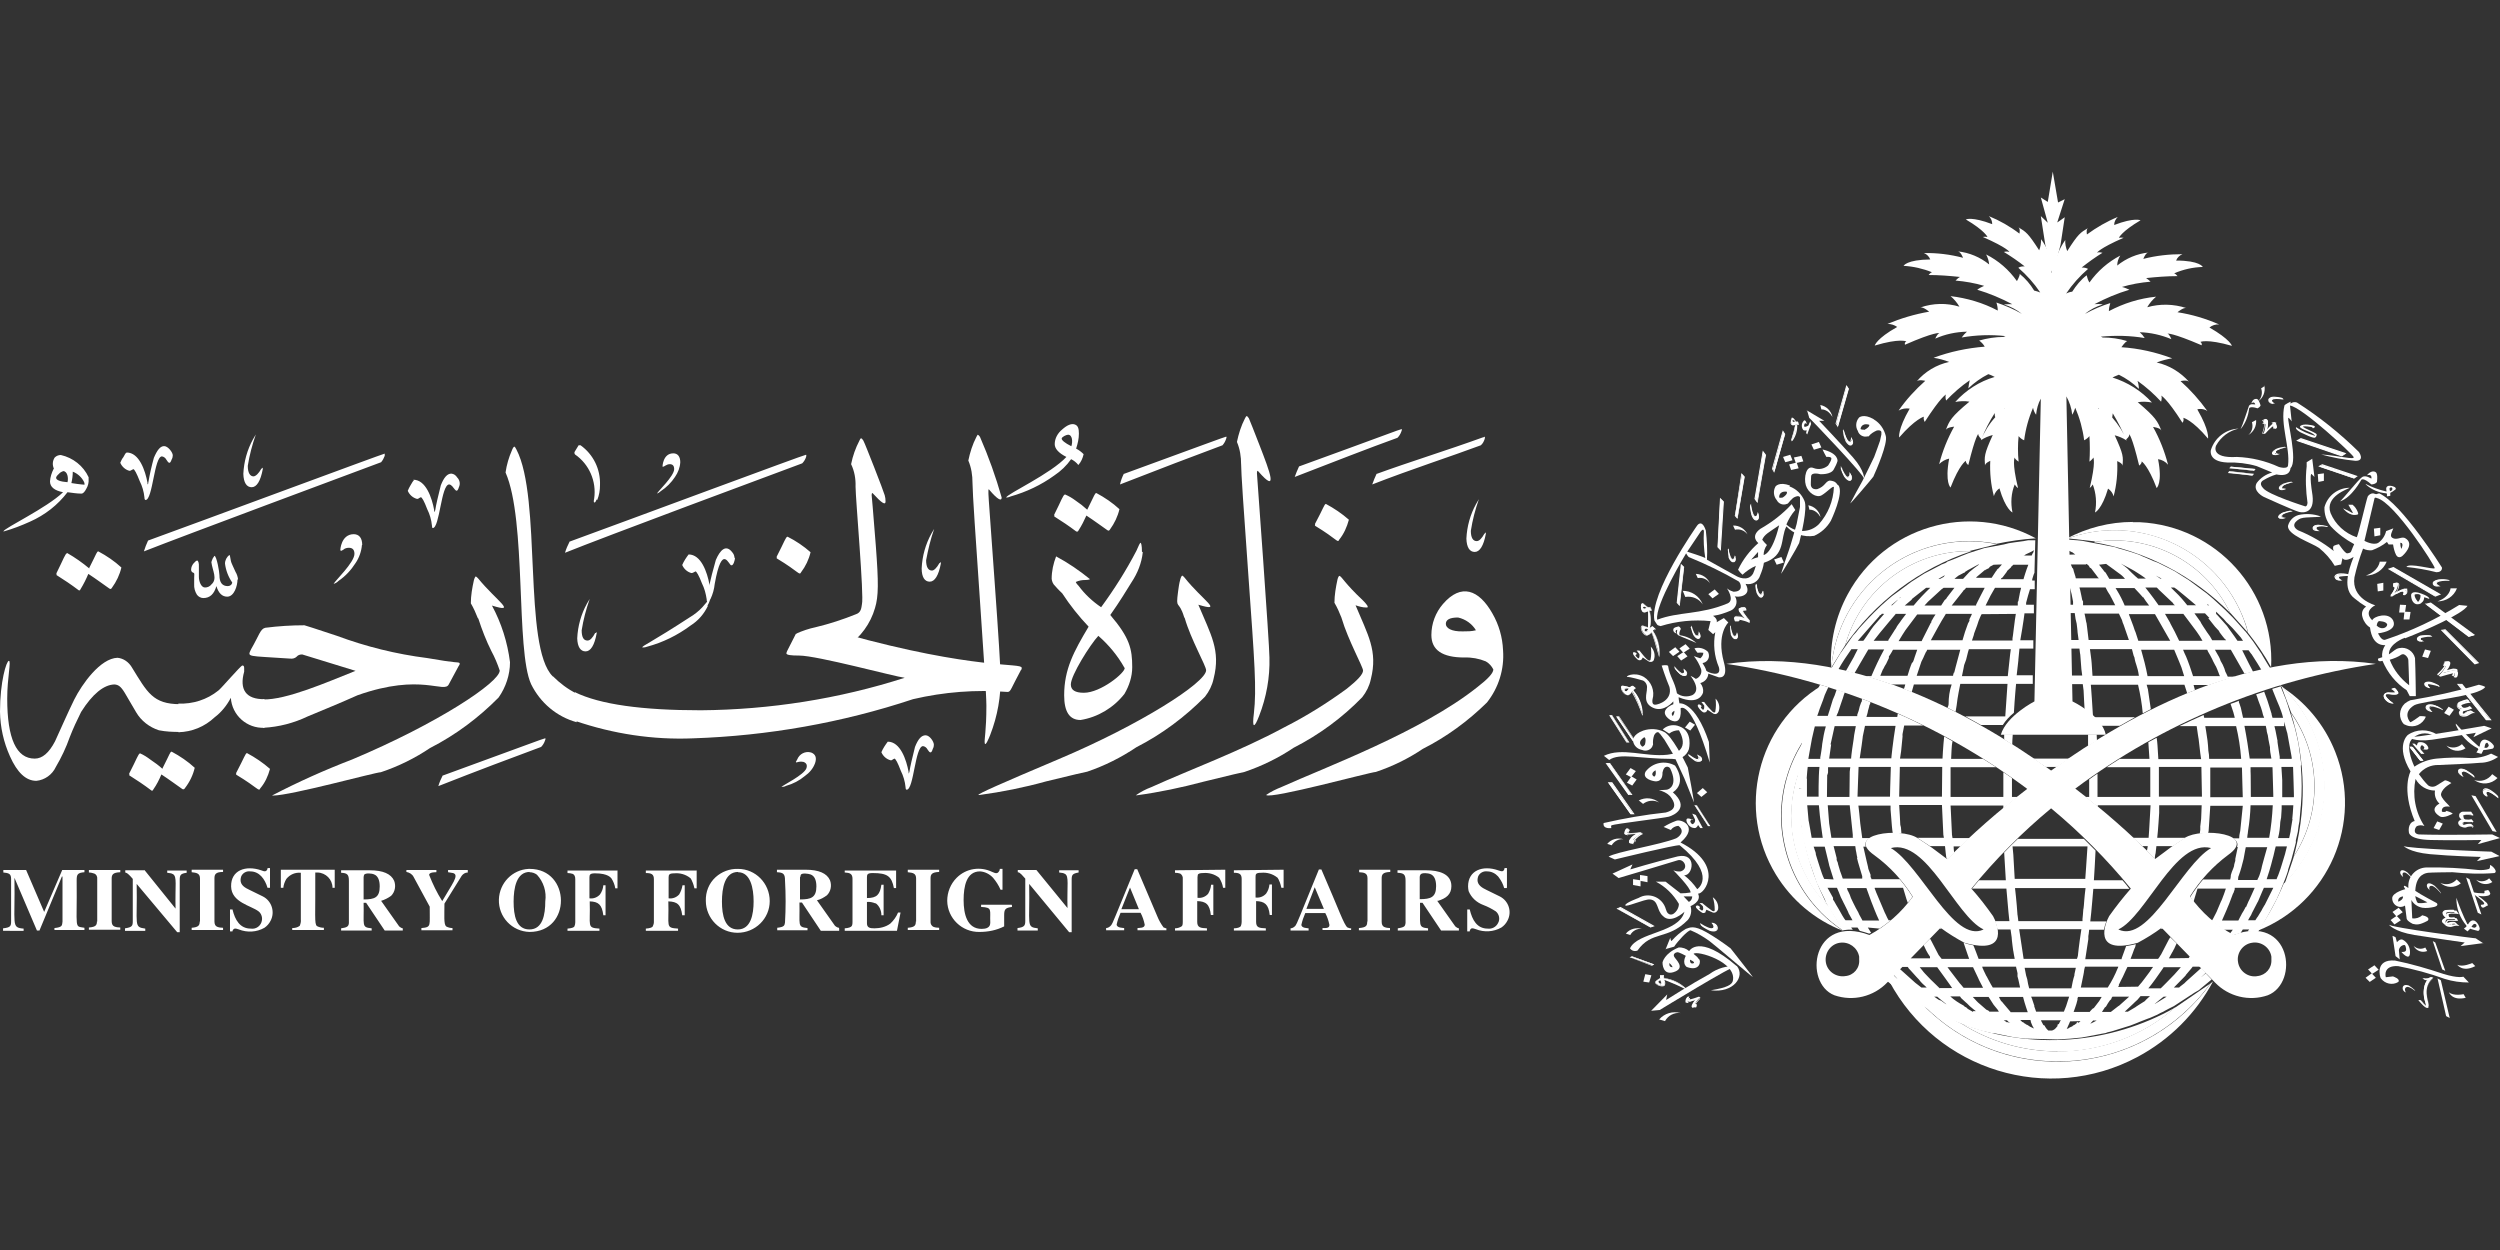 <?xml version="1.0" encoding="UTF-8"?>
<svg id="Layer_1" data-name="Layer 1" xmlns="http://www.w3.org/2000/svg" viewBox="0 0 90 45">
  <rect x="0" y="0" width="90" height="45" fill="#333333" stroke="none"/>
  <defs>
    <style>
      .cls-1 {
        fill: #fff;
      }
    </style>
  </defs>
  <path class="cls-1" d="M53.14,22.7c-.14-.24-.38-.41-.65-.47-.3,0-.44.08-.44.23s.2.28.61.27c.16,0,.32,0,.47-.04M54.11,23.41c.05.68-.16,1.35-.58,1.88-.68.67-1.46,1.24-2.31,1.67-.52.35-1.09.63-1.69.83-.18,0-3.79.99-3.95.83.17-.12.36-.21.56-.29,1.55-.7,5.03-1.99,7.04-3.59.39-.3.58-.51.58-.64-.06-.12-.15-.22-.27-.29-.24-.1-.51-.15-.77-.14-.8,0-1.19-.27-1.19-.81,0-.41.15-.81.42-1.12.65-.75,1.29-.52,1.78.35.23.4.36.85.38,1.32"/>
  <path class="cls-1" d="M48.29,22.23c-.07-.18-.15-.36-.25-.53,0-.28.05-.56.11-.84.02-.08.05-.13.07-.13.09.03.18.26.84.88.1.1.27.28.12.26-.13,0-.26-.04-.38-.08.44,1.06.81,1.64.55,2.66-.05.24-.16.46-.31.65-.72.74-1.55,1.35-2.47,1.82-.55.37-1.15.66-1.77.87-.03,0-.53.12-1.47.35-.79.21-1.59.38-2.4.49h-.04c.17-.12.36-.22.55-.29,1.39-.63,3.19-1.29,4.8-2.16.79-.4,1.54-.87,2.25-1.39.39-.31.58-.52.58-.65s-.54-1.1-.77-1.88"/>
  <path class="cls-1" d="M44.68,16.72c0-.28-.04-.55-.15-.81.06-.29.15-.58.29-.85.03-.05.04-.08.06-.08s.05.03.08.08c.05.12.18.44.38.96.38.98.69,1.79-.04.95-.03-.04-.05-.02-.05.07,0,0,.45,6.15.45,6.63.02.72-.11,1.43-.37,2.1-.18.47-.26.45-.19-.09.1-.89.03-1.77-.2-4.99-.17-2.36-.26-3.69-.26-3.99M42.63,22.22c-.2-.66-.31-.23-.22-.92.02-.15.04-.3.08-.44.02-.08.05-.13.07-.14.03.02.06.04.08.07.67.84,1.43,1.26.5.98.45,1.08.81,1.64.55,2.66-.05.24-.16.46-.31.65-.72.73-1.55,1.35-2.47,1.82-.55.37-1.15.67-1.77.88-.03,0-.53.12-1.48.35-.79.22-1.59.38-2.4.49h-.04c0-.05.74-.38,2.89-1.29,2.94-1.24,5.31-2.76,5.31-3.2,0-.16-.55-1.11-.77-1.88"/>
  <path class="cls-1" d="M40.48,24.04c-.24-.43-.56-.82-.94-1.15-.29.31-.99,1.42-.99,1.75,0,.2.15.3.47.3.61,0,1.5-.73,1.47-.9M41.14,19.88c-.04.39-.19.76-.41,1.09-.18.29-.42.69-.76,1.17.7.82.79,1.22.79,1.88,0,.34-.11.67-.28.96-.39.5-.96.84-1.58.94-.4,0-.59-.3-.59-.89,0-.94.35-1.58.88-2.47-.35-.37-.67-.77-.95-1.2-.04-.04-.14-.13-.26-.27-.07-.06-.11-.16-.12-.25,0-.28.06-.55.16-.81.43.23.84.51,1.22.82h0s-.04.03-.17.03c-.12,0-.23.02-.34.07,0,.02.03.07.1.14.22.3.5.56.81.77.47-.64.9-1.32,1.27-2.03.08-.19.13-.29.15-.29s.05.09.05.32M35.01,17.39c0-.28-.04-.55-.15-.81.06-.29.15-.58.29-.85.03-.05.04-.08.05-.08s.05.03.08.08c.31.71.57,1.44.78,2.18,0,.15-.15.07-.44-.27-.08-.12-.04.08.18,3.21.15,2.07.22,3.23.22,3.49.02.72-.11,1.44-.37,2.11-.05.13-.18.44-.2.3s.06-.42.06-1.35c0-.8-.5-7.33-.5-8.01M30.47,23.27l-1.81-.46c.23-.1.46-.18.7-.23.5-.12.99-.28,1.46-.47.18-.06.19-.23.21-.36.08-.29-.23-3.8-.23-4.23.01-.28-.04-.56-.16-.81.06-.3.16-.58.3-.85.02-.05.04-.08.06-.08s.05.03.08.08c.06.12.18.43.39.96s.34.89.38,1.01c.02.07.03.14.03.22,0,.15-.14.06-.45-.28-.03-.04-.05-.02-.05.06,0,.03.05.49.15,1.82s.1,1.81-.03,2.24c-.16.56-.52,1.05-1,1.38"/>
  <path class="cls-1" d="M36.77,24.09c-.39.72-.38.82-.5.82-1.14-.09-2.29,0-3.4.26-2.56.85-5.23,1.32-7.92,1.41-1.44.06-2.88-.16-4.25-.63v-1.03c.9.44,2.41.65,4.53.65,2.49-.02,4.97-.41,7.34-1.17-.35-.04-3.15-.8-3.8-.8-.3,0-.46-.02-.46-.08,0-.03.02-.06.03-.09l.31-.61h1.76c4.72,1.31,6.37,1.03,6.37,1.22v.07s-.01-.01-.01-.01Z"/>
  <path class="cls-1" d="M19.91,24.35c.25.25.53.46.85.62v1.03c-.72-.2-1.31-.7-1.64-1.37-.56-1.22-.16-5.89-.92-7.62.04-.28.12-.55.23-.8.03-.08.06-.12.08-.13s.05.04.08.1c.92,1.75.23,7.11,1.31,8.17M17.2,22.25c-.07-.18-.15-.36-.25-.53,0-.28.05-.56.11-.83.02-.08.05-.13.07-.14.03.02.05.04.08.07.67.82,1.43,1.27.5.98.34.63.56,1.32.65,2.04,0,.45-.15.9-.41,1.27-.72.73-1.55,1.35-2.47,1.82-.55.37-1.14.66-1.77.87-.19,0-3.24.84-3.88.84h-.04c.94-.49,1.9-.92,2.89-1.3,3.09-1.3,5.31-2.78,5.31-3.2-.08-.24-.18-.48-.3-.7-.19-.38-.34-.77-.47-1.17"/>
  <path class="cls-1" d="M9.47,26.2v-1.02c.84.02,2.3-.62,3.33-1.03l-1.92-.59c-.08,0-.15.02-.2.08-.06.06-.15.08-.23.07-1.58-.11-1.55-.04-1.41-.34.29-.5.33-.73.51-.77.47-.06.94-.09,1.41-.09.02,0,.41.13,1.17.38,1.05.39,2.14.66,3.25.8,1.08.19,1.08.14,1.15.17.03.01.03.06-.02.12l-.35.65c-.16.36-.98-.42-3.29.4-.6.27-1.19.51-1.79.76-.5.24-1.04.38-1.59.41"/>
  <path class="cls-1" d="M9.52,26.2c-.63.03-1.17-.45-1.21-1.08-.14.27-.34.52-.58.7-.36.34-.82.53-1.31.54v-1.03c.52.02,1.03-.14,1.44-.47.07-.04.8-.89.86-.9s.07.04.07.1c0,.04,0,.08,0,.12-.18.64.06,1,.73.99v1.02h0Z"/>
  <path class="cls-1" d="M6.47,26.35c-.25,0-.5-.01-.75-.06-.34-.11-.64-.34-.82-.65l-.41-.7c-.14-.23-.23-.29-.37-.3-.38.01-.79.34-1.2.99-.15.3-.29.6-.41.91-.13.37-.3.73-.5,1.07-.13.28-.4.47-.7.5-.38,0-.69-.3-.95-.88-.23-.51-.35-1.05-.36-1.61,0-1.07.23-1.83.32-1.83s-.06.6-.06,1.36c0,1.44.33,2.16.99,2.16.27,0,.51-.2.73-.62.23-.5.45-1.01.69-1.5.28-.56.94-1.49,1.56-1.51.22.02.41.16.52.35.55.89.75,1.32,1.73,1.32v1.02h0ZM8.5,27.89s.01-.03,0-.06c.31-.59.33-.7.39-.72.3.16.58.35.83.57-.07.26-.18.5-.35.7-.06.13-.05,0-.88-.5M5.85,27.66c.29-.57.27-.59.33-.6.3.16.58.35.83.58-.06.26-.18.51-.35.73-.03.05-.05.05-.09.04-.23-.16-.47-.34-.76-.53-.08.19-.17.37-.29.54-.02.05-.05.06-.08.03-.25-.19-.52-.37-.79-.54.01,0,.01-.04,0-.06.28-.54.32-.7.39-.73.14.06.26.14.38.23.15.1.3.21.43.33M3.21,20.45c.29-.57.27-.59.33-.6.3.16.58.35.83.58-.06.26-.18.51-.34.73-.03.05-.05.05-.09.03-.23-.16-.47-.34-.76-.53-.08.19-.17.37-.28.55-.02.05-.05.06-.08.03-.25-.19-.52-.37-.79-.54.01,0,.01-.04,0-.06.27-.54.31-.7.39-.73.28.16.55.35.8.56M27.96,20.1s.01-.03,0-.06c.29-.56.32-.7.39-.72.3.15.58.34.83.56-.06.26-.18.51-.34.72-.07.13-.05,0-.88-.5M47.34,18.92s.01-.03,0-.06c.31-.58.33-.7.39-.72.3.16.58.35.83.57-.07.26-.18.51-.35.72-.06.13-.04,0-.88-.51M39.14,18.35c.29-.58.27-.59.33-.6.3.16.58.35.83.58-.06.26-.18.51-.34.73-.03.05-.05.05-.09.03-.23-.16-.47-.34-.76-.53-.08.18-.17.36-.28.53-.02.05-.05.06-.09.04-.25-.19-.52-.37-.79-.54.01,0,.01-.03,0-.06.27-.53.31-.7.39-.73.14.06.26.13.38.22.15.1.29.21.42.33M46.77,16.79c3.03-1.1,3.64-1.34,3.68-1.34s.01.04,0,.08c-.03.09-.08.17-.14.23-1.05.38-2.28.86-3.7,1.41.04-.12.09-.23.16-.39M15.94,27.92c2.91-1.06,3.64-1.34,3.68-1.34s.01.04,0,.08c-.03.09-.08.17-.14.23-1.05.39-2.28.85-3.7,1.41.04-.14.1-.27.16-.39M49.56,17.06c1.15-.42,2.57-.86,3.81-1.31.03,0,.05-.02.08-.03.01.01.01.04,0,.08-.03.09-.07.17-.14.23-1.04.39-2.5.86-3.91,1.41.05-.13.1-.27.16-.39M20.5,19.5c2.3-.84,8.45-3.13,8.52-3.13.01.01.01.04,0,.08-.03.09-.08.17-.14.23-1.05.39-7.13,2.65-8.54,3.22.04-.14.1-.27.16-.39M5.33,19.46c1.82-.66,8.47-3.13,8.52-3.13v.08c-.03.08-.07.16-.13.23-1.04.39-7.12,2.65-8.54,3.21.04-.13.09-.26.15-.39M40.46,17.06c2.79-1.02,3.65-1.34,3.68-1.34s.01.04,0,.08c-.03.09-.07.16-.13.23-1.05.39-2.28.86-3.69,1.41.03-.14.08-.27.14-.39M9.42,16.87l.03-.03h.01v.05c-.08.43-.22.65-.4.65s-.29-.16-.3-.48c.02-.44.14-.87.35-1.25.06-.1.09-.16.1-.17h0c-.13.37-.23.75-.29,1.13,0,.25.08.38.21.38.08-.01.18-.1.28-.28M21.45,22.79l.03-.04h0v.05c-.08.44-.22.65-.4.65s-.29-.16-.3-.47c.02-.44.14-.87.35-1.25l.1-.17h0c-.13.37-.23.75-.29,1.13,0,.25.07.37.21.37.09,0,.18-.09.28-.28M33.83,20.27l.03-.03h.01v.05c-.08.43-.22.65-.4.65s-.29-.16-.29-.48c.02-.44.14-.87.35-1.25.06-.1.09-.16.1-.17h0c-.13.37-.22.75-.29,1.13,0,.25.08.37.21.37.07,0,.17-.09.27-.27M53.45,19.21l.03-.04h.01v.05c-.08.43-.22.65-.4.65s-.29-.16-.3-.48c.02-.44.14-.87.35-1.25.06-.1.09-.16.1-.17h0c-.13.37-.23.75-.29,1.14,0,.25.08.37.21.37.09,0,.18-.09.28-.27M4.56,16.29c.45,0,.67.65.75,1.09,0,.02,0,.04,0,.05h.02s0-.02.01-.06c.05-.3.12-.6.2-.89.12-.28.23-.42.37-.42s.31.23.31.33c0,.05-.01.1-.04.15-.03.09-.06.13-.09.12s-.05-.03-.1-.11c-.03-.06-.09-.11-.16-.12-.28,0-.33,1.57-.59,1.57-.02,0-.04-.03-.04-.09-.02-.21-.08-.41-.17-.59-.11-.28-.19-.43-.23-.43l-.06.03s-.04.03-.08.03c-.15-.04-.27-.15-.33-.29.03-.07.06-.14.11-.2.05-.1.09-.16.11-.16M14.88,17.27c.45,0,.67.65.75,1.09,0,.02,0,.04,0,.06h.02s.01-.04.02-.06c.03-.2.1-.49.2-.89.11-.28.23-.42.38-.42.09.01.16.06.21.14.09.09.12.23.06.35-.1.33-.18-.09-.35-.1-.29,0-.34,1.57-.59,1.57-.02,0-.03-.04-.03-.09-.02-.21-.08-.41-.17-.59-.11-.29-.19-.43-.23-.43l-.06.03s-.04.04-.08.03c-.15-.04-.27-.15-.33-.29.03-.07.06-.14.1-.2.06-.11.1-.17.12-.17M31.96,26.7c.45,0,.67.65.75,1.09,0,.02,0,.04,0,.05h.01l.02-.06c.03-.2.1-.49.2-.89.11-.28.23-.42.38-.42s.3.23.3.34c0,.05-.01.1-.04.15-.05.18-.11.15-.19.02-.03-.06-.09-.11-.16-.12-.29,0-.33,1.57-.59,1.57-.02,0-.04-.03-.04-.09-.02-.21-.08-.41-.17-.59-.11-.29-.19-.44-.23-.44l-.06.03s-.03.04-.08.03c-.15-.04-.27-.15-.33-.29.06-.14.14-.26.23-.38M25.48,21.82c-.14.29-.35.53-.62.7-.47.35-1,.61-1.56.76-.05.02-.1.03-.16.03h-.02c.02-.08.2-.1,1.84-1.17.16-.11.3-.24.42-.39.06-.08.13-.15.2-.21h0c-.03.09-.06.18-.11.26M26.46,20.08c0,.08-.06.29-.13.27-.08.04-.33-.85-.6.67-.02.19-.07.37-.15.54-.07.13-.14.16-.14.01-.03-.2-.08-.39-.17-.57-.11-.29-.2-.43-.23-.43l-.06.03s-.04.03-.09.03c-.15-.04-.27-.15-.33-.29.06-.14.14-.26.23-.38.45,0,.67.64.75,1.08,0,.02,0,.04,0,.06h0s-.02-.05.23-.94c.15-.35.36-.58.59-.28.05.06.08.12.08.2M8.55,20.86c0,.23-.12.62-.37.62-.18,0-.31-.12-.39-.38-.08.28-.23.43-.47.43-.09,0-.18-.05-.23-.12-.07-.11-.11-.25-.1-.38-.01-.39.04-.39-.05-.42-.04-.02-.06-.06-.06-.1,0-.09.04-.17.09-.23.06-.07.1-.1.13-.1s.07.08.06.23v.36c0,.16.08.38.22.38.09,0,.18-.04.23-.11.23-.2.04-.49,0-.8,0-.02.02-.07.05-.14.02-.03.04-.06.06-.09.08.01.18.58.18.7,0,.26.1.39.3.39.08,0,.15-.05.16-.13-.14-.2-.23-.44-.26-.68,0-.12.06-.24.16-.31.03,0,.03.19.08.3,0,0,.05.12.14.31.05.08.08.18.09.27M21.48,17.98c-.03.07-.05.11-.08.11s-.03-.05-.01-.14c.09-.62-.18-1.24-.69-1.59-.02-.03-.03-.07-.01-.1l.14-.23h.07c.46.33.72.86.7,1.43,0,.19-.03.37-.1.54M24.49,16.64c-.01.19-.08.37-.19.53-.13.2-.31.38-.51.51-.04.04-.09.07-.14.09h0c.03-.08.62-.63.62-.88,0-.12-.05-.18-.16-.18s-.2.09-.23.09h-.03s.01-.48.39-.48c.16,0,.25.12.25.32M13.03,19.62c-.02.23-.1.46-.23.65-.16.25-.36.47-.61.64-.05.05-.11.09-.18.11h0c.04-.1.75-.77.75-1.08,0-.14-.06-.22-.2-.22-.07,0-.15.02-.2.07-.05.03-.07.04-.08.04l-.03-.02s.02-.57.48-.58c.2,0,.31.14.31.39M29.34,27.48c-.07.19-.2.34-.37.46-.19.16-.42.28-.67.35-.05.03-.11.04-.17.04h0c.05-.06.81-.43.9-.67.04-.12,0-.19-.1-.23-.09-.02-.18-.01-.26.02l-.02-.02s.02-.04.05-.09c.08-.2.29-.31.5-.25.16.06.21.19.14.39M1.94,16.87c-.06-.13-.05-.28.03-.4.06-.06.14-.09.22-.09.44.1.81.39,1,.8v.07c.01.12-.02.24-.08.34-.06.12-.12.18-.18.18-.17,0-.33-.03-.5-.05-.35.46-.81.82-1.35,1.06-.31.14-.62.26-.94.35h-.02c.05-.13,1.56-.84,2.15-1.41-.31-.06-.47-.19-.47-.39.01-.16.06-.31.13-.45M2.43,17.36c.04-.15,0-.39-.15-.4-.06.02-.12.05-.16.1-.07.06-.1.11-.1.14,0,.08.14.14.42.16M3.03,17.36c-.08-.17-.23-.31-.41-.38,0,.14-.02.28-.05.41.29.05.5.06.47.06.01-.02,0-.05-.01-.09M38.39,16.45c-.28-.14-.42-.3-.42-.46,0-.21.11-.4.27-.53.18-.16.33-.22.45-.18s.15.15.15.33c0,.18-.04.36-.1.54.1.05.19.12.27.2-.03.14-.09.28-.19.39-.07-.09-.16-.16-.26-.21-.16.23-.37.43-.61.59-.47.34-1,.59-1.56.75-.05.02-.1.04-.15.04h-.02c.05-.14,1.61-.85,2.18-1.47M38.57,16.06c.05-.15.04-.41-.12-.41-.06,0-.23.08-.23.14s.12.16.34.27"/>
  <path class="cls-1" d="M75.54,14.7h.01l.02.02h-.03s0-.02,0-.02ZM73.86,9.75v.07h-.01v-.07ZM72.15,14.71l.02-.02h.01l-.03.02ZM79.46,14.79c-.28-.39-.6-.75-.96-1.07,0,0,.23-.06.31.03-.31-.35-.72-.6-1.17-.7.18-.07.37-.12.56-.15-.59-.22-1.2-.36-1.83-.4,0,0,.13-.19.21-.22-.29-.09-.59-.13-.88-.13-.02-.01-.04-.02-.07-.03.53-.05,1.06-.04,1.58.05-.05-.08-.11-.15-.18-.21.39.01.78.1,1.14.25,0,0-.07-.18-.14-.2,0,0,.16-.04,1.23.42.01-.05,0-.1-.05-.12,0,0,.23-.12,1.14.14,0,0-.06-.23-.81-.66.1-.08.22-.12.35-.11-.48-.21-.98-.36-1.5-.44,0,0,.21-.18.32-.15-.46-.15-.95-.16-1.41-.03.08-.14.19-.27.32-.38-.6.06-1.17.24-1.7.52,0-.1.02-.2.05-.29-.32.1-.62.23-.91.39.19-.16.41-.27.64-.34-.1-.02-.2-.02-.3-.01.4-.21.82-.39,1.26-.52-.09-.04-.18-.08-.27-.1.33-.1.68-.16,1.03-.19-.05-.05-.1-.09-.16-.13.38-.04.75-.07,1.13-.07-.03-.04-.07-.08-.12-.1.32-.14.67-.22,1.03-.23,0,0-.1-.23-.96-.23.04-.11.13-.19.23-.23-.47,0-.95.05-1.41.17,0,0,.08-.23.19-.23-.41.04-.81.21-1.13.47,0-.13.04-.25.11-.36-.44.23-.82.56-1.11.97-.05-.08-.08-.17-.1-.26-.21.16-.38.37-.52.59-.08.01-.15.03-.22.07.22-.33.49-.63.79-.89-.07-.04-.15-.05-.23-.05.24-.19.49-.37.75-.53,0,0-.14-.04-.2,0,0,0,.07-.15.96-.54-.06-.01-.12-.01-.17,0,0,0,.1-.23.78-.63,0,0-.22-.11-.95.17,0-.11.05-.21.13-.29-.39.16-.77.38-1.11.63,0,0-.04-.18.04-.23-.27.16-.35.2-.75.83-.05-.13-.08-.27-.07-.4-.23.33-.38.71-.43,1.11-.05-.41-.2-.81-.44-1.14,0,.14-.02.28-.07.4-.4-.62-.47-.66-.75-.83.08.05.04.23.04.23-.34-.26-.71-.47-1.1-.63.08.08.12.18.12.29-.73-.28-.95-.17-.95-.17.68.4.78.63.78.63-.06-.01-.12-.01-.17,0,.89.39.96.54.96.54-.07-.02-.13-.02-.2,0,.26.16.51.33.75.52-.08,0-.16,0-.23.05.3.26.57.56.79.89-.07-.03-.14-.05-.22-.07-.14-.23-.31-.43-.52-.6.01.07-.1.26-.1.26-.29-.41-.67-.74-1.11-.96.06.11.1.24.11.36-.32-.26-.72-.43-1.13-.47.11.01.19.23.19.23-.46-.12-.93-.18-1.41-.17.11.04.19.13.23.23-.86.01-.96.23-.96.23.35.02.7.1,1.02.23-.05.02-.09.06-.12.1.38,0,.75.03,1.13.07-.06.03-.11.08-.16.13.35.03.69.09,1.03.19-.09.04-.17.08-.25.14.44.13.86.31,1.26.52-.1,0-.2,0-.3.01.24.07.46.19.65.34-.29-.17-.6-.3-.92-.41.03.09.05.19.05.29-.53-.28-1.11-.45-1.7-.52.13.11.23.23.32.38-.46-.14-.95-.13-1.41.03.11-.03.32.15.32.15-.52.09-1.02.24-1.5.44.13,0,.25.04.35.11-.75.42-.81.67-.81.67.9-.27,1.14-.15,1.14-.15-.05.02-.07.08-.05.12,1.07-.47,1.24-.42,1.24-.42-.08.03-.15.2-.15.2.36-.16.74-.24,1.14-.25-.07.06-.13.13-.19.21.52-.09,1.05-.11,1.58-.05-.02,0-.04.02-.07.03-.3,0-.6.05-.88.13.08.06.15.13.2.22-.63.05-1.25.18-1.84.4.19.03.38.08.56.15-.46.1-.87.35-1.17.7.07-.08.31-.02.31-.02-.36.32-.69.68-.96,1.07.12-.07.27-.09.4-.07-.44.76-.38,1.04-.38,1.04.58-.67.89-.75.89-.75-.02.06,0,.13.03.19.59-.92.77-.99.77-.99-.05.06,0,.22,0,.22.26-.27.54-.52.85-.73-.02.1-.04.19-.05.29.21-.2.46-.38.72-.51.1.03.21.09.23.1h0c-.55.16-1.04.48-1.42.9.17-.03.34-.04.51-.01-.66.55-.72.68-.85,1.02.04-.1.3-.12.3-.12-.24.43-.42.88-.54,1.35.1-.1.22-.17.36-.2-.16.87.05,1.04.05,1.04.32-.83.55-.96.55-.96,0,.06.04.12.09.15.26-1.06.36-1.12.36-1.12-.02.07.11.19.11.19.13-.33.29-.64.48-.94,0,.05,0,.1.02.15-.22.24-.39.52-.52.83.13-.09.28-.15.43-.19-.32.7-.3.78-.28,1.1,0-.09.19-.17.19-.17-.02.43.02.85.13,1.27.03-.11.1-.21.2-.28.22.76.47.87.47.87-.07-.34-.05-.69.08-1.01.03.05.07.1.12.13-.23-.95-.12-1.1-.12-1.1.01.07.14.15.14.15-.03-.31-.03-.62,0-.92.05.06.12.12.2.15.05-.4.16-.8.32-1.17.02.09.05.17.11.25.02-.2.07-.4.17-.58l-.23,10.9s-1.01.52-1.21,1.2h3.78c-.15-.7-1.2-1.2-1.2-1.2l-.22-10.98c.11.2.19.43.21.66.05-.08.08-.16.11-.25.16.37.27.77.32,1.17.08-.04.14-.09.19-.15.02.31.02.62,0,.92,0,0,.12-.09.14-.15,0,0,.1.15-.13,1.1.05-.04.08-.08.11-.13.12.32.15.67.08,1.01,0,0,.25-.11.47-.86.1.07.17.16.2.28.11-.41.15-.84.13-1.27,0,0,.2.08.19.17.03-.32.04-.4-.28-1.1.15.04.3.1.43.19-.12-.3-.3-.58-.52-.83,0-.05.02-.1.02-.15.18.3.34.61.48.94,0,0,.14-.11.11-.19,0,0,.1.05.36,1.13,0,0,.1-.06.09-.15,0,0,.23.14.54.96,0,0,.22-.18.05-1.04.14.02.27.09.36.2-.12-.47-.3-.93-.54-1.36,0,0,.26.03.3.13-.14-.34-.2-.47-.85-1.02.17-.03.34-.02.51.01-.38-.42-.88-.73-1.42-.9h0s.14-.07.23-.1c.26.13.51.3.72.51,0-.1-.02-.2-.05-.29.31.22.59.47.85.75,0,0,.05-.16,0-.22,0,0,.19.07.77.98.04-.05.05-.12.03-.18,0,0,.32.07.89.75,0,0,.06-.28-.38-1.04-.05-.02.2-.07.36.05"/>
  <path class="cls-1" d="M78.31,36.26c-1.17,1.03-2.68,1.59-4.24,1.59-1.23,0-2.43-.35-3.46-1l-1.36-.66c2.63,2.67,6.93,2.7,9.6.06,0,0,0,0,0,0,.27-.26.51-.55.73-.85l-1.27.87h0ZM66.43,23.22c.56-2,2.38-3.38,4.46-3.38l1-.25c-2.7-.55-5.33,1.18-5.88,3.88,0,0,0,0,0,0-.04.19-.07.37-.08.56l.5-.81h0ZM75.41,19.51c2.01-.31,3.98.72,4.87,2.54l.65.73c-.71-2.66-3.45-4.24-6.11-3.52,0,0,0,0,0,0-.13.04-.26.08-.38.12l.97.11h0ZM82.48,25.65c1.08,1.54,1.13,3.58.11,5.16l-.33.98c1.93-1.95,1.91-5.1-.05-7.02,0,0,0,0,0,0l-.09-.09.36.97ZM65.83,32.62c-1.3-1.3-1.69-3.25-1.01-4.96l.15-1.04c-1.52,2.28-.9,5.36,1.38,6.88,0,0,0,0,0,0h.01l-.53-.89h0Z"/>
  <path class="cls-1" d="M74.55,19.4s.1,0,.15.01c-.05,0-.1-.01-.15-.01M76.78,18.79c-.83,0-1.65.21-2.38.6.17.01.2.01.02,0,2.59-.94,5.45.4,6.39,2.99.05.13.09.26.12.39h-.01c.31.39.6.81.84,1.25.14-2.74-1.97-5.08-4.72-5.22h-.26M75.4,19.52s-.06,0-.08-.01c1.9.31,3.64,1.21,4.99,2.58l-.03-.04c-.89-1.82-2.87-2.85-4.88-2.54"/>
  <path class="cls-1" d="M82.11,24.7v-.02.02ZM82.58,30.82c1.02-1.58.98-3.63-.11-5.16.55,1.72.57,3.57.07,5.3.01-.04.03-.08.04-.13h0Z"/>
  <path class="cls-1" d="M82.1,24.68c2,1.87,2.1,5.01.23,7.01l-.1.11v-.03c-.25.61-.56,1.19-.94,1.73,2.54-1.01,3.79-3.88,2.78-6.43-.39-.99-1.09-1.83-2-2.39h.02Z"/>
  <path class="cls-1" d="M79.58,35.41h0c-2.2,3.04-6.45,3.72-9.48,1.52,0,0,0,0,0,0-.3-.22-.58-.46-.84-.72h0c-.44-.26-.86-.56-1.25-.89,1.72,3.22,5.72,4.45,8.94,2.73,1.16-.62,2.1-1.56,2.72-2.72l-.1.08M74.07,37.86c1.56,0,3.07-.56,4.24-1.59-2.35,1.33-5.18,1.54-7.7.58,1.04.65,2.24,1,3.46,1M64.64,28.17c-.43,1.59.01,3.29,1.17,4.46l.02.04c-.82-1.53-1.18-3.27-1.03-5-.06.17-.12.34-.17.51M65.93,32.83l.16.28-.16-.28M64.29,28.08c.14-.52.36-1.01.66-1.46h0c.14-.66.35-1.32.63-1.94-2.33,1.42-3.07,4.47-1.65,6.8.56.92,1.41,1.64,2.42,2.03-1.79-1.18-2.62-3.37-2.06-5.44M70.89,19.84c-2.08,0-3.9,1.38-4.46,3.38-.03.03-.05.07-.07.1,1.12-1.64,2.74-2.86,4.62-3.48h-.09M73.29,19.38c-2.42-1.32-5.46-.42-6.77,2.01-.44.81-.65,1.73-.6,2.65.09-.15.07-.12.01-.02.24-2.74,2.66-4.76,5.4-4.52,0,0,0,0,0,0,.19.02.38.04.56.08h-.03c.47-.1.95-.17,1.43-.2M65.98,23.92s.05-.08.07-.12c-.02.04-.05.08-.07.12M65.98,23.94v-.02s0,.02,0,.02Z"/>
  <path class="cls-1" d="M81.27,35.14c-.33.06-.65-.17-.7-.5-.06-.33.17-.65.5-.7.33-.06.65.17.7.5,0,.03,0,.07,0,.1.02.31-.2.57-.51.6M76.26,33.46c1-.47,2.05-3.27,3.34-2.93-1.06.61-2.25,3.46-3.34,2.93M71.41,33.46c-1.08.53-2.27-2.31-3.34-2.93,1.3-.34,2.33,2.46,3.34,2.93M66.43,35.14c-.33.05-.65-.17-.7-.5-.05-.33.17-.65.5-.7.33-.05.64.17.7.5,0,.03,0,.07,0,.1.03.31-.2.58-.51.6,0,0,0,0,0,0M80.4,33.65c-.62-.33-1.15-.81-1.56-1.38.36-.58.82-1.08,1.37-1.49,1.09-.77-.96-1-1.55-.62s-.44.3-1.07.76c-.9-.91-1.86-1.75-2.88-2.53,3.18-2.37,6.9-3.91,10.82-4.49-4.34-.63-8.71,1.7-11.69,3.84-2.97-2.14-7.35-4.46-11.69-3.84,3.93.58,7.65,2.13,10.83,4.5-1.02.78-1.98,1.62-2.88,2.53-.63-.47-.46-.36-1.07-.76s-2.65-.15-1.55.62c.55.4,1.02.91,1.38,1.49-.41.57-.94,1.04-1.56,1.38-2.07-.77-2.39,1.73-1.26,2.17.67.23,1.41.05,1.9-.46l1.92-1.97c.27.2.56.38.86.54,1.68.47,1.16-.73,1.03-.96-.24-.34-.5-.68-.78-.99.86-1.05,1.82-2.02,2.87-2.89,1.05.87,2.01,1.84,2.87,2.89-.28.32-.54.65-.78.99-.13.23-.64,1.43,1.03.96.3-.16.59-.34.86-.54l1.92,1.97c.49.51,1.23.69,1.9.46,1.15-.45.84-2.95-1.24-2.17"/>
  <path class="cls-1" d="M2.23,31.55l-.81,1.95h-.09l-.81-1.9c.03,1.71-.13,1.79.33,1.83v.08H.11v-.09c.27-.03.29-.08.29-.26v-1.52c0-.19-.09-.21-.28-.23v-.09h.82l.65,1.51.65-1.51h.8v.08c-.25.02-.28.08-.28.29.02,1.81-.1,1.64.28,1.71v.08h-1.08v-.07c.3-.03.27-.1.29-.23v-1.62h0ZM3.5,33.19v-1.55c.01-.08-.03-.16-.1-.19-.06-.02-.13-.04-.2-.04v-.09h1.13v.08c-.27.01-.31.09-.31.23v1.53c0,.1.03.16.09.19.07.03.14.04.22.04v.08h-1.13v-.08c.26-.02.29-.09.29-.23M5.2,31.32l1.12,1.39c-.02-.86.06-1.14-.09-1.24l-.07-.03h0l-.14-.02v-.08h.7v.08c-.22.03-.25.08-.25.26v1.88h-.09l-1.46-1.74c.03,1.5-.12,1.55.31,1.61v.08h-.73v-.09c.26-.04.28-.09.28-.26v-1.52c-.23-.27-.25-.21-.27-.23v-.08h.68ZM7.2,33.18v-1.55c0-.19-.12-.21-.3-.23v-.09h1.13v.08c-.27,0-.31.09-.31.23v1.55c0,.1.03.16.09.19.07.03.14.04.22.04v.08h-1.13v-.08c.25-.02.29-.09.29-.23M9.72,31.96h-.09c-.09-.31-.29-.59-.62-.59-.14-.02-.28.06-.33.19-.01.04-.02.08-.02.12,0,.19.16.28.33.36l.47.23c.32.16.45.56.28.88,0,0,0,0,0,0-.05.1-.13.19-.22.25-.28.16-.62.18-.92.06-.12-.04-.18-.06-.23.05v.02h-.09v-.79h.09c.09.38.27.69.66.69.19.03.37-.1.4-.3.02-.12-.03-.25-.12-.32h0c-.27-.21-.98-.32-.99-.9s.52-.77,1.08-.58c.12.05.19.06.23-.05v-.03h.09v.7h0ZM10.83,33.11v-1.69c-.2-.02-.39.06-.52.22h0c-.06.1-.1.21-.11.32h-.09v-.65h1.94v.65h-.08c0-.3-.24-.54-.54-.55-.03,0-.05,0-.08,0,.01,1.58-.04,1.84.06,1.93h0c.08.04.16.06.25.06v.08h-1.14v-.07c.1,0,.19-.02.27-.08.03-.07.05-.15.04-.23M13.09,31.56v.82c.4,0,.58-.07.58-.47,0-.23-.07-.38-.2-.43h0c-.08-.04-.31-.06-.36.01-.01.03-.02.06-.02.09M14.5,33.42v.08h-.65l-.67-1h-.09c.02.83-.09.88.29.92v.08h-1.1v-.08c.23-.03.27-.08.28-.19v-1.52c0-.23-.06-.28-.28-.29v-.09h1.03c.48,0,.77.13.88.38.07.19.03.4-.11.54-.11.08-.23.14-.36.18l.65.92s.08.07.13.07M16.84,31.33v.08c-.09,0-.17.05-.22.12l-.62,1c0,.41-.03.74.06.82h0c.07.04.15.06.23.06v.08h-1.12v-.08c.38-.03.29-.09.3-.77l-.58-1.07c-.05-.1-.15-.16-.26-.18v-.07h1.08v.08c-.06,0-.23,0-.26.08v.02c.13.33.28.64.47.94.35-.61.63-.94.39-1.01-.06-.01-.12-.02-.18-.03v-.08h.71ZM19.07,31.39c-.48,0-.58.58-.58,1.07s.09,1,.57,1,.57-.54.57-1.01c.05-.35-.06-.7-.3-.96-.08-.06-.17-.09-.27-.09M19.07,31.28c1.48,0,1.52,2.27-.01,2.27-.63-.02-1.12-.54-1.1-1.17.02-.59.48-1.07,1.07-1.1.01,0,.03,0,.04,0"/>
  <path class="cls-1" d="M22.23,31.33v.65h-.08c-.02-.13-.07-.25-.14-.36-.02-.01-.1-.18-.59-.18-.18,0-.2.05-.2.15v.75c.14.02.28-.03.38-.14.07-.1.11-.21.12-.33h.08v1.08h-.08c-.05-.39-.18-.49-.49-.5.03.9-.12.95.35.98v.08h-1.15v-.08c.14-.01.23-.04.25-.08.02-.05.03-.1.03-.15v-1.55c0-.1-.03-.16-.09-.19-.06-.02-.13-.03-.19-.03v-.09h1.81ZM25.08,31.33v.65h-.08c-.07-.3-.16-.39-.15-.37-.16-.13-.37-.19-.58-.17-.18,0-.2.05-.2.15v.75c.14.02.28-.03.38-.14.06-.1.1-.21.12-.33h.08v1.08h-.09c-.05-.39-.18-.49-.5-.5.03.91-.12.95.35.98v.08h-1.16v-.08c.14-.01.23-.04.25-.08.02-.05.04-.1.04-.15v-1.55c0-.18-.09-.22-.29-.22v-.09h1.82ZM26.57,31.39c-.48,0-.58.58-.58,1.07s.1,1,.57,1,.57-.54.57-1.01-.11-1.05-.56-1.05M26.57,31.28c.63,0,1.14.52,1.14,1.16,0,.63-.52,1.14-1.16,1.14-.63,0-1.14-.52-1.14-1.15-.01-.32.11-.63.35-.85.22-.2.51-.31.81-.3M28.8,31.57v.81c.4,0,.59-.07.59-.47,0-.23-.07-.38-.21-.43h0c-.08-.03-.31-.06-.35.01-.01.03-.02.06-.02.09M30.21,33.43v.08h-.66l-.68-1.02h-.09c.02.82-.09.88.29.92v.08h-1.09v-.09c.27-.03.26-.09.28-.19.03-.51.03-1.01,0-1.52,0-.23-.06-.28-.29-.29v-.09h1.03c.48,0,.77.13.88.38.07.19.03.4-.11.54-.11.08-.23.15-.36.18l.65.92s.08.07.14.07M32.26,31.32v.65h-.08c-.08-.42-.23-.54-.76-.54-.19,0-.21.05-.21.15v.75c.36,0,.47-.13.52-.48h.08v1.1h-.08c0-.17-.07-.33-.2-.43h-.02c-.1-.04-.2-.06-.3-.05v.77c0,.16.11.18.27.18.2,0,.41-.05.57-.17.12-.11.22-.25.28-.4h.09l-.13.66h-1.88v-.09c.14-.01.22-.04.25-.08s.03-.12.03-.15v-1.55c0-.19-.1-.22-.28-.23v-.07h1.85ZM32.98,33.18v-1.55c0-.19-.11-.21-.3-.23v-.09h1.13v.08c-.27.01-.31.09-.31.23v1.55c-.01.08.03.15.09.19.07.03.14.04.22.04v.08h-1.13v-.08c.26-.02.29-.09.29-.23M36.43,32.57v.08c-.23.03-.28.08-.28.29v.41c-.28.14-.58.2-.89.2-.63.01-1.15-.49-1.16-1.12,0-.31.12-.61.34-.83.34-.34.85-.42,1.28-.21.14.06.2.08.27-.07v-.04h.1v.75h-.07c-.07-.16-.16-.3-.27-.43-.12-.13-.29-.22-.47-.23-.49,0-.59.54-.59,1.03,0,.52.13,1.04.65,1.04.35,0,.3-.21.31-.23-.02-.46.09-.54-.33-.56v-.08h1.1s0,.02,0,.02ZM37.31,31.32l1.12,1.37c-.02-.85.06-1.14-.09-1.23l-.07-.03h0l-.14-.02v-.08h.7v.08c-.22.04-.25.08-.25.26v1.89h-.09l-1.44-1.74c.03,1.49-.12,1.55.31,1.6v.08h-.73v-.09c.25-.03.28-.09.28-.26v-1.52c-.23-.27-.23-.21-.27-.23v-.08h.67ZM40.38,32.73h.62l-.32-.78-.31.78ZM41.99,33.41v.08h-1.04v-.08c.06-.01.26.01.26-.12-.03-.15-.08-.3-.15-.43h-.72c-.06.14-.11.28-.14.42,0,.13.23.12.27.13v.08h-.65v-.08c.07,0,.14-.05.18-.1.07-.09.11-.23.85-2.02h.09l.72,1.69c.06.15.14.29.23.41h.01s.06.03.09.03h0ZM44.11,31.31v.65h-.08c-.02-.13-.07-.25-.14-.36h0c-.16-.13-.37-.19-.58-.17-.11,0-.18.02-.19.07,0,.03-.01.05-.01.08v.74c.14.02.28-.03.38-.14.06-.1.1-.21.11-.33h.08v1.09h-.09c-.04-.39-.18-.49-.49-.5v.75c0,.21.13.22.35.23v.08h-1.15v-.08c.09,0,.18-.03.25-.08.03-.04.03-.11.03-.15v-1.55c.01-.08-.03-.15-.09-.19-.06-.02-.12-.03-.19-.03v-.09l1.81-.02ZM46.21,31.31v.65h-.08c-.07-.31-.16-.39-.15-.37-.16-.13-.37-.19-.58-.17-.19,0-.2.05-.2.15v.74c.14.02.28-.03.38-.14.07-.1.11-.21.12-.33h.09v1.1h-.08c-.04-.39-.19-.49-.49-.5v.75c0,.21.12.22.35.23v.08h-1.15v-.08c.13,0,.23-.04.25-.08.02-.05.03-.1.03-.15v-1.55c0-.18-.09-.22-.28-.22v-.09l1.8-.02ZM47.04,32.72h.62l-.33-.78-.3.78h0ZM48.64,33.4v.08h-1.03v-.07h.1c.1,0,.15-.04.15-.11-.03-.15-.08-.3-.15-.43h-.72c-.06.14-.11.28-.14.42,0,.13.23.12.26.13v.08h-.65v-.08c.07,0,.14-.05.18-.1.06-.09.09-.18.84-2.02h.09c.64,1.47.81,1.99.94,2.09h.01s.06.03.09.03h.02ZM49.23,33.17v-1.55c0-.19-.12-.21-.3-.22v-.09h1.12v.08c-.27.01-.31.09-.31.23v1.56c0,.1.03.16.09.19.07.03.14.04.21.04v.08h-1.12v-.08c.27-.02.3-.09.3-.23M51.11,31.56v.81c.4,0,.59-.07.59-.47,0-.23-.07-.38-.2-.43h0c-.08-.04-.31-.06-.36.01-.02.03-.03.06-.03.09M52.52,33.42v.08h-.64l-.67-1h-.09c.02.81-.09.88.29.92v.08h-1.09v-.08c.27-.04.26-.09.28-.19,0-.92,0,1.3,0-1.52,0-.23-.06-.28-.29-.29v-.09h1.03c.45,0,.91.12.91.57,0,.3-.19.44-.48.53h-.03l.65.92s.08.07.13.07M54.24,31.97h-.09c-.04-.14-.1-.26-.19-.38l-.03-.04c-.1-.11-.24-.18-.39-.18-.14-.02-.28.06-.33.19-.01.04-.02.08-.02.12,0,.18.16.28.33.36l.47.23c.32.16.45.55.28.87-.05.1-.13.19-.22.25-.28.16-.62.18-.92.06-.12-.04-.18-.06-.22.06v.02h-.09v-.79h.09c.09.38.26.69.65.69.15.02.3-.06.37-.2.08-.14.04-.32-.08-.42h0c-.14-.09-.29-.17-.45-.23-.24-.09-.43-.26-.53-.5-.01-.06-.02-.11-.02-.17,0-.58.53-.77,1.08-.58.12.04.19.07.23-.05v-.03h.09v.7h0Z"/>
  <path class="cls-1" d="M74.44,19.81h0c.05.02.1.04.15.07h.01s.08.06.08.06h0l.03.02h.03s-.29.01-.29.01c-.02-.03-.06-.12-.04-.09h0s-.03-.06-.03-.06l.02.89.02.06s.02.07.01.05h-.03v.31h.11s.08.3.07.27c.04.2.06.31.05.27v.03h0v.07h-.23v.3h.29l.03.21.04.17s.04.32.03.29l.04.3h-.42v.31h.45c.01.11.03.23.03.21l.04.53.02.15s.01.06.01.08h-.53v.31h.55l.03.23c0,.09.04.76.04.72v.03c.19.14.35.32.47.52h.79c.19-.11.37-.21.55-.31h-1.51c-.01-.25-.08-1.2-.08-1.17h1.7c.08.34.14.69.17,1.03.1-.05.19-.1.29-.15-.08-.56-.11-.74-.1-.7l-.05-.18h1.36l.1.31c.09-.04.19-.08.28-.11l-.05-.19h.56c.31-.11.64-.21.95-.3h-.28s-.09-.2-.08-.16l-.04-.13s-.04-.09-.06-.14-.11-.18-.08-.15c-.03-.09-.08-.18-.13-.26-.03-.05-.09-.16-.07-.13h.57s.51.89.49.86h0c.1-.01.2-.04.31-.06l-.03-.07-.11-.21-.25-.5h.23s.12.17.1.13h0c.39.6.38.62.36.59h0c.11-.03.22-.05.32-.07l-.1-.16s-.23-.38-.2-.34l-.31-.46c-.08-.11-.32-.42-.3-.38-.03-.04-.5-.56-.47-.52l-.11-.11h0l-.13-.13c-.32-.3-.44-.4-.4-.37-.12-.11-.28-.23-.23-.2h0l-.69-.51s-.51-.32-.47-.3l-.21-.11-.42-.21s-.18-.07-.14-.05c-.38-.17-.39-.17-.37-.16h0l-.2-.09h0c-.33-.12-.77-.23-.75-.23l-.08-.03c-.59-.12-1.22-.23-1.17-.23h-.01c-.31-.03.05,0-.59-.05v.42h.03s0,0,0,0ZM74.99,21.79v-.14s-.03-.05-.03-.05l-.03-.15h0c-.03-.14-.06-.28-.05-.23l-.02-.07h.94l.08.15s.1.16.08.12c.01.03.03.07.05.1.08.15.15.3.14.27h-1.17.01ZM75.11,22.43c-.01-.07-.07-.37-.07-.34h1.24l.11.23h0l.03.1.03.07h0l.19.55h-1.45c-.04-.34-.08-.67-.08-.64v.02ZM77.15,21.49l.1.15h0l.12.16h-.88c-.08-.19-.17-.37-.28-.55l-.05-.08h.68c.12.12.32.35.31.34h0ZM75.33,24.33l-.03-.45c0-.08-.07-.55-.06-.51h1.51l.06.23.03.07c.04.26.11.3.16.66h-1.67ZM76.98,23.07l-.1-.31-.03-.07-.05-.15h0c-.12-.33-.17-.44-.16-.43h.94c.44.77.57,1,.55.96h-1.15ZM79.28,23.07h-.83l-.16-.33c-.1-.19-.19-.35-.16-.31l-.19-.33h.66c.05.07.53.7.5.67.02.02.15.22.19.3h0ZM77.31,24.33c-.06-.32-.14-.63-.23-.94h1.19c.12.27.27.66.26.63h0l.1.32h-1.32ZM79.89,24.29l.03.05h-.97l-.12-.36h0c-.02-.05-.11-.32-.19-.47h0s-.04-.1-.05-.12h.87l.03.07.07.12h0c.04.07.12.23.1.2.02.04.14.27.11.2.07.15.14.36.13.32h0ZM79.78,22.1v-.08s.32.31.27.26c.06.08.13.15.21.22l.11.11c.11.12.35.4.3.34l.08.12h-.2l-.11-.16h0c-.17-.23-.29-.41-.27-.38-.05-.05-.38-.43-.36-.4h0l-.02-.02h0ZM79.49,21.77h.01l.03.02h-.05l-.03-.04s.08.04.04.01h0ZM79.51,22.27h0l.23.29.14.15s.04.08.03.06c.03.04.21.28.19.23h0l.04.05h-.5c-.05-.1-.11-.19-.18-.28-.04-.06-.27-.4-.23-.37l-.23-.32h.38s.2.21.16.17h-.04ZM79.23,21.54l-.06-.05.06.05ZM78.12,21.15h.15l.09.06h0c.46.37.75.63.7.58h-.32l-.03-.04h0s-.06-.07-.04-.05h0c-.16-.2-.34-.38-.52-.55h-.02ZM77.82,20.83h.01-.06l-.19-.13h-.01s.25.13.25.13h0ZM77.64,21.15h0s.08.07.06.06h0c.59.56.53.5.52.49l.03.05s.07.06.05.04h-.59c-.21-.31-.52-.69-.48-.64h.41ZM76.35,20.3h.03l.03.02h0l.28.15h0c.09.05.2.11.16.09l.22.14c.11.07.21.15.17.13h-.27s-.05-.05-.08-.07h0l-.14-.13-.17-.17c-.07-.06-.14-.11-.21-.16h-.02ZM75.82,20.3c.2.15.13.09.45.33h0c.09.06.17.13.23.21h-.56s-.01-.01-.01-.01l-.13-.22-.03-.02h0c-.11-.14-.23-.3-.21-.26h0l.26-.03ZM75.25,19.99h.03-.03ZM75.12,20.3s.06.05.08.07h0l.03.06.05.03c.09.12.27.35.23.31.02.02.07.07.05.05h-.83s-.02-.07-.01-.05h0l-.06-.19h0s-.02-.07-.01-.05l-.02-.06h0l-.03-.03-.05-.12h.54l.03-.02ZM74.68,19.94h0"/>
  <path class="cls-1" d="M67.65,33.44c.14-.09.28-.2.42-.31h-.08l-.05-.09-.05-.11-.04-.08h0s-.33-.78-.31-.73h0s-.03-.09-.05-.13h0v-.03h1.02c.05.16.11.37.1.33l.02.07s.06.17.05.14h0c.06-.06.12-.14.17-.22-.14-.22-.29-.43-.46-.63h-1.02v-.02h0l-.03-.06v-.08c-.05-.12-.09-.25-.08-.21,0-.04-.06-.27-.05-.23l-.13-.57h.09c-.05-.13.01-.23.15-.31h-.28l-.07-.52c0-.05-.07-.7-.07-.65h1.16v.14c.05.63.05.67.08.86.1,0,.21,0,.31,0,0-.03-.02-.27-.02-.23l-.02-.08c-.01-.21-.02-.41-.02-.38l-.02-.33h1.54l.05,1.07.02.11h-.96l.46.3h.54c0,.05.05.46.05.42v.02l.05.03s.08-.09.23-.23c-.01-.08-.02-.16-.02-.23h.26c.09-.09.21-.19.32-.3h-.62s-.03-.18-.02-.14c-.03-.66-.05-1.04-.05-1.03h1.9v.11c.17-.14.34-.28.52-.42h-.21v-.68c-.1-.07-.2-.14-.31-.21v.89h-1.9v-1.07h1.64c-.16-.11-.32-.2-.47-.3h-1.15c0-.12.03-.54.03-.51l.02-.13c-.1-.05-.2-.11-.3-.17-.04.37-.06.8-.06.8h-1.53l.04-.27c.04-.42.06-.58.05-.54v-.07s.06-.31.06-.31h.69c-.31-.15-.61-.3-.92-.43l-.02.12h-1.11s.07-.23.05-.2h0s.07-.23.05-.2l.04-.09v-.05c-.1-.04-.2-.08-.3-.11,0,.03-.01.11,0,.07,0,.02-.02.04-.03.06h0l-.05.14-.04.16h0s-.03.09-.05.14v.05h-.75s.06-.15.05-.11h0s.18-.54.17-.5c.01-.03.06-.19.05-.16.01-.03.05-.12.03-.09h0l-.29-.1c-.02.06-.09.27-.08.23l-.06.14c-.07.23-.14.46-.14.45h0l-.04.13h-.38l.04-.11h0l.05-.15h0l.05-.13h0c.05-.12.09-.24.13-.36.03-.06.06-.13.09-.2h0l.04-.08h0c-.1-.04-.2-.06-.3-.09-.07.13-.13.27-.17.42-.07.17-.13.35-.18.53l-.03.07h0s-.07.2-.07.23-.2.81-.19.75c-.12.78-.15,1.19-.15,1.17,0,.03-.01.58-.01.54l.15.02h-.15c0,.35.02.68.07,1.01l.03.25.03.13v.09h0c.06.37.09.47.09.46l.14.54.05.16.03.07.05.14h0s.25.74.21.59l.11.23h0l.17.34.02.08c.03.06.27.46.25.42.61.99-.2-.31.28.47-.03-.03.06.09.08.13.12-.02.25-.03.37-.02l-.06-.08h.23l.08.12c.11.03.23.06.34.1l.07-.03-.12-.19.44.04v-.03ZM68.38,27.61h1.54s-.01,1.1-.01,1.07h-1.54c.02-.99.03-1.09.02-1.07M67.06,26.51l.08-.38h1.1c-.09.54-.16,1.2-.15,1.17h-1.14c.03-.16.12-.83.11-.79h0ZM66.91,27.61h1.16c-.02.52-.03,1.08-.03,1.07h-1.17s.04-1.14.04-1.07h0ZM66.85,30.88l.04.16s.16.54.15.5v.09h-.7s-.1-.29-.09-.25c-.08-.27-.1-.33-.08-.3l-.05-.12v-.07h0s-.12-.47-.11-.43h.78s.03.23.03.19c0,.04.05.27.05.23h0ZM66.72,30.16h-.79l-.08-.52c-.04-.47-.05-.67-.05-.63v-.02h.79c.09.88.12,1.12.11,1.08v.08ZM65.9,26.8c.03-.11.15-.7.15-.66h.76l-.06.32h0l-.02.16h0c-.09.56-.09.7-.09.69h-.79c.04-.3.08-.55.07-.51h0ZM65.79,27.89l.02-.08v-.19h.8l-.02.16c0,.1-.01.94-.01.91h-.81c0-.06.01-.89.01-.8h0ZM65.23,26.59h0c.07-.31.11-.48.11-.44h.39c-.06.21-.1.42-.13.63,0,.07-.07.52-.07.47h0v.07h-.43c.04-.2.02-.15.13-.73ZM65.04,28.03h0c0-.07.04-.47.04-.42h.42c-.04.36-.03,1.12-.03,1.07h-.42v-.65h0ZM65.11,29.55l-.05-.56h.42c.03.42.14,1.2.14,1.17h-.4s-.11-.65-.11-.61h0ZM65.67,31.64c-.06-.12-.1-.25-.14-.37h0c-.02-.06-.18-.56-.16-.52,0-.05-.02-.1-.04-.15,0-.02-.03-.09-.04-.12h.4c.07.29.17.69.16.67l.16.51-.35-.02ZM66.43,33.12s-.07-.09-.1-.15c-.11-.2-.21-.37-.23-.4h0s-.1-.18-.08-.14h0l-.03-.04v-.07s-.2-.36-.2-.36h.34s.1.23.08.19h0s.04.1.06.15c.05.09.12.25.11.22h0c.09.18.19.38.16.34.02.03.13.23.15.27h-.25ZM67.04,33.12h0l-.11-.2-.03-.07h0c-.11-.18-.28-.55-.27-.53-.02-.07-.05-.14-.08-.2-.03-.05-.05-.09-.06-.15h.7c.02.06.19.52.17.47.08.22.21.52.2.5l.09.2h-.6s-.02-.03-.02-.03Z"/>
  <path class="cls-1" d="M66.18,24.1c.14-.25.3-.49.47-.73h.23s-.15.29-.13.26c-.28.5-.2.35-.3.53l.31.08.15-.26.04-.07.31-.53h.57c-.17.31-.32.63-.46.96h-.23c.32.09.64.19.95.3h.5s-.04.15-.05.17c.09.03.19.07.28.11l.08-.28h1.36c-.08.23-.11.47-.11.7,0,.05-.02.09-.04.14h0c.1.05.19.09.29.15.03-.15.05-.31.07-.47h0c.05-.27.02-.15.1-.54h1.7l-.08,1.17h-1.44c.19.1.37.2.56.31h.79c.11-.17.25-.32.4-.44.03-.53.08-1.06.08-1.04h.6v-.31h-.58c.04-.36.07-.59.06-.55l.04-.41h.5v-.3h-.47c.11-.62.16-1.02.15-.97h.34v-.31h-.28v-.07h0s.07-.26.07-.26l.07-.23h.17v-.31h-.09v-.05l.05-.16.03-.07.03-1.17h-.26s-.16.03-.16.03c-.03,0-.58.08-.55.08l-.16.04s-.74.14-.7.13l-.59.19s-.27.11-.23.09h0l-.21.09h0c-.35.14-.32.12-.31.12s-.09.07-.07.05c-.09.03-.18.07-.26.12-.07.04-.54.28-.5.26l-.47.3c-.19.15-.72.53-.7.52l-.13.11c-.34.29-.65.61-.95.94h0l-.1.11-.1.13h0l-.11.12s-.15.21-.12.17h0s-.07.09-.1.14c-.11.15-.25.36-.23.32h0c-.17.29-.29.47-.28.47l-.09.12v.02c.12.01.24.04.35.07v-.04ZM68.84,23.84c-.07.16-.12.32-.17.49h-.98c.05-.12.11-.28.1-.23h0l.06-.12.05-.08.1-.21v-.06l.03-.04h0s.06-.09.08-.13c.01-.03.03-.05.04-.07h.87l-.09.26c-.02.08-.05.15-.08.22v-.02ZM69.88,22.38h0s.19-.31.17-.28h.94l-.03.07h0s-.07.15-.06.11v.07s-.07.13-.05.09l-.11.31-.09.3h-1.14c.16-.3.41-.74.38-.68h0ZM70.67,21.28h0l.02-.03s.07-.05.05-.04l.04-.05h.67l-.14.27h0c-.1.2-.19.37-.17.35v.02h-.88l.42-.53h0ZM69.53,22.35v.05s-.05.06-.03.04c-.17.34-.33.65-.32.64h-.83l.14-.23h0l.11-.17.42-.56h.66c-.05.07-.1.15-.14.23h-.01ZM70.34,24.21s-.03.08-.03.12h-1.31l.17-.51.07-.14.03-.07s.05-.1.07-.15h.01l.03-.07h1.19c-.15.54-.22.84-.22.83h0ZM72.29,24.34h-1.66c.05-.22.08-.41.08-.4l.07-.19c.05-.23.1-.38.1-.38h1.51c-.02.08-.1.92-.11.97h0ZM72.53,22.37l-.03.23c-.02.19-.05.39-.05.37h0v.09h-1.46l.05-.15s.03-.08.03-.11c.07-.18.16-.43.16-.45h0l.05-.12h0l.04-.09.02-.03h0s1.23-.01,1.23-.01l-.04.26ZM72.71,21.38c-.03.14-.05.26-.04.23,0,.02-.03.07-.03.05v.14h-1.16l.18-.36.16-.28h.94l-.05.21ZM72.86,19.99h.03s.03-.03.03-.03h0c.11-.05.22-.1.32-.16h0l-.02.02s-.02.06-.03.09h-.01s-.03.06-.04.09h-.29.01s0,0,0,0ZM72.33,20.01s.07-.02.04-.01h-.04ZM72.24,20.59l.02-.04.13-.12.03-.05h.01s.05-.05.05-.05h.54s-.04.11-.03.08l-.03.08h0l-.05.15-.05.16h0s-.02.07-.01.05h-.82s.03-.06.03-.04h0l.03-.02c.18-.23.16-.22.15-.2h.02ZM71.45,20.54l.07-.05.07-.03.05-.06.13-.07h.02s.28-.01.28-.01l-.07.08-.06.07h-.01l-.05.05v.02h0s-.03.03-.03.03c-.02.03-.14.22-.15.23h-.56l.02-.03.32-.27-.02.03ZM70.51,20.72l.19-.1h.02s.02-.03.02-.03l.11-.07.04-.02h0s.3-.16.33-.18h.03c-.12.08-.24.18-.35.27l-.23.25h-.31s.1-.09.16-.13h0ZM70.01,20.72l-.04.05-.11.06h0s-.02.01-.02.01h-.06l.23-.13h0ZM69.9,21.21h0s.05-.03.07-.05h.39l-.27.35-.03.05-.05.04-.13.2h-.6s.09-.1.13-.14c.21-.19.5-.46.48-.44h0ZM68.82,21.57c.06-.05.55-.43.52-.41h.15c-.21.2-.41.41-.6.64h-.32l.26-.22h0ZM68.4,21.53h-.02c.09-.07.03-.02.02,0M68.13,21.79h-.05c.55-.47-.02.05.04,0M68.24,22.1h.38s-.23.3-.2.27c-.03.03-.15.21-.13.18-.02.05-.05.09-.08.13l-.03.05c-.17.27-.22.34-.2.31v.03h-.53l.22-.28c.05-.07.63-.75.57-.68h0ZM67.65,22.17l.07-.04s.03-.04.04-.05v.02h.07l-.38.44s-.15.2-.12.17c-.06.09-.25.37-.23.33l-.02.03h-.2s.82-.94.79-.9h0Z"/>
  <path class="cls-1" d="M82.85,27.54c-.08-.61-.11-.8-.11-.79l-.05-.23c-.01-.06-.1-.41-.09-.37h0l-.03-.09h0l-.04-.13c-.14-.46-.18-.56-.16-.52h0c-.02-.05-.09-.25-.07-.21l-.2-.49c-.1.03-.2.06-.3.09l.03.08h0c.17.42.11.28.23.56h0c.05.13.1.26.13.4h-.38s-.05-.17-.03-.13c-.02-.07-.17-.55-.16-.51-.03-.09-.1-.27-.11-.3l-.29.1.03.07h0l.05.15c.07.17.13.34.17.52h0l.04.1h-.76l-.08-.36-.05-.15h0l-.02-.05s0,.02,0-.05c-.1.04-.2.08-.3.11h0s.11.33.1.3c.02.07.06.23.05.2h-1.1l-.02-.1c-.28.12-.58.26-.87.4h.62c.03.23.07.47.07.46.05.44.08.7.09.73h-1.54c-.03-.49-.03-.56-.06-.77l-.3.16.04.6h-1.07c-.16.1-.32.2-.47.3h1.57c0,.07,0,1.13,0,1.07h-1.9v-.84c-.11.07-.2.14-.3.21v.63h-.14l.45.36v-.06h1.9c-.07,1.24-.04.73-.07,1.17h-.56c.12.11.23.22.33.3h.2l-.03.17.28.28c0-.06.03-.21.03-.18l.03-.27h.6c.08-.06.19-.13.46-.3h-1.03c.03-.23.07-.91.07-.89v-.28h1.53s-.02.54-.02.5c0,.03-.04.31-.03.28v.1s-.02.14-.02.15c.1-.01.2-.02.3-.02l.02-.08.06-.91h1.17c-.12,1.14-.08.85-.1.94-.02.08-.03.16-.03.23h-.22c.13.08.19.18.14.31h.03l-.09.43h0v.07s-.03.09-.04.14c0,.05-.02.1-.04.15-.03.07-.06.14-.08.22,0,.12-.04.2-.03.16h-.97c-.17.2-.32.41-.46.63.04.07.08.12.12.19v-.03h0c.02-.07.04-.14.06-.2h0l.08-.26h1.02s-.09.27-.08.23c-.01.04-.1.26-.09.22l-.14.33h0s-.03.08-.05.11c-.12.23-.09.18-.15.28h0c.15.12.29.22.42.31h.34l-.08.11s-.02.02-.02.03l.11.06c.09-.03.19-.06.27-.08.03-.05.07-.11.08-.13h.23l-.04.05v.03c.11-.02.24-.02.36,0,.06-.08.28-.42.23-.36.04-.07.08-.14.12-.21.02-.03.37-.69.33-.62l.03-.07h0l.06-.13h0c.19-.47.26-.64.26-.66h0l.05-.15v-.03l.12-.37h0c.12-.42.16-.62.16-.61v-.08s.08-.34.07-.3h0s.03-.21.03-.23l.03-.16s.05-.59.05-.55c.04-.47.04-.94,0-1.41v-.04ZM77.72,28.68c0-1.01,0-1.09,0-1.07h1.53l.02,1.07h-1.54ZM82.23,26.14v-.16c.04.16.11.42.11.4.17.91.17.94.16.91h0v.03h-.43v-.08h0s-.09-.57-.08-.54c0-.03,0-.07-.01-.08h0l-.06-.31s-.05-.21-.04-.17h.35ZM81.81,27.62c.02.62.03,1.1.03,1.07h-.81c0-.85-.01-.92-.01-.91v-.16s.79,0,.79,0ZM81.69,30.16h-.79s.01-.07.01-.1h0s.02-.1.02-.15c.05-.3.08-.61.09-.92h.8c-.02.39-.06.79-.13,1.17M81.57,26.14c.02.08.04.2.03.16,0,.04.05.2.04.16,0,.03.03.17.02.14l.03.15.03.15v.07h0c.01.11,0,.05.05.34h-.78l-.08-.55-.05-.3-.06-.33h.77ZM79.5,27.02c-.01-.24-.04-.47-.08-.7l-.03-.18h1.11c.09.38.15.76.18,1.15h0v.03h-1.15c0-.1-.01-.2-.03-.3h0ZM79.57,28.69c0-.92,0-1,0-.98v-.08s1.14,0,1.14,0c0,.03.03,1.1.03,1.07h-1.18ZM80.58,31.56l.02-.05h0c.07-.19.12-.39.17-.59h0s.08-.45.08-.42h.77s-.22.77-.2.74c-.02.09-.05.18-.08.27-.02.05-.04.1-.07.15v.02h-.7c0-.08.01-.12.01-.1v-.02ZM80.84,32.66h0l-.07.13s-.1.16-.07.12c-.1.2-.03.04-.12.23h-.59s.23-.52.19-.44c.08-.16.23-.62.22-.54.01-.04.07-.19.05-.15v-.05h.72s-.23.52-.22.48l-.06.14-.03.07h-.02ZM81.52,32.59s-.1.17-.08.14h0s-.05.1-.07.12c-.06.11-.13.21-.11.17-.02.04-.05.08-.07.11h-.26s.09-.17.11-.19l.03-.07c.13-.25.22-.43.22-.42.17-.41.19-.44.18-.42l.03-.07h.34l-.31.62h0ZM82.26,30.75h0l-.11.36h0l-.05.16s-.11.32-.1.27c-.06.13-.03.09-.04.11h-.36c.05-.14.15-.47.16-.52s.09-.34.08-.3c.05-.23.09-.38.09-.36h.4s-.08.32-.07.28h0ZM82.53,29.49c-.06.33-.07.45-.07.45l-.05.23h-.4c.05-.19.07-.38.08-.58l.03-.16.02-.31h0v-.13h.42c0,.08-.04.53-.04.5v-.02ZM82.58,28.7h-.42v-.62s-.03-.5-.03-.47h.42s.04,1.15.03,1.07v.02ZM72.27,36.3h0Z"/>
  <path class="cls-1" d="M72.46,26.43h-.31v.19h0l.29.19s.01-.33.02-.38h0Z"/>
  <path class="cls-1" d="M79.46,35.07h0l-.21-.23-.12.11c-.42.37-.51.46-.47.43h0l-.18.14-.03.03h-.19c.37-.38.47-.47.42-.44l.22-.26s.05-.07.04-.05h.28l-.38-.38s-.06.09-.05.07h-.02s-.69.01-.69.01c.02-.03.15-.28.13-.23l.04-.08s.04-.06.05-.1l.06-.13-.23-.22-.05.08-.28.54s-.05.07-.07.11l-.04.05h-.99l.08-.21h0s.07-.2.06-.16c.03-.05.04-.11.05-.16-.12.03-.23.05-.35.07-.04.12-.04.11-.16.44h0v.03h-1.31l.11-.72v-.11h0s.03-.17.03-.23h.53c.02-.1.05-.2.09-.3h-.58c.04-.3.11-1.2.11-1.17h1.3c-.08-.11-.16-.21-.25-.31h-1.03l.03-.49h0l.03-.58-.42-.42h-2.38c-.17.16-.33.32-.49.49l.06,1h-.97c-.08.1-.17.2-.25.3h1.24c.05.65.11,1.19.11,1.17h-.52c.04.1.07.2.09.3h.47l.04.28c0,.08.06.54.06.5h0s.04.25.05.28h-1.3s-.17-.46-.19-.49c-.12-.02-.23-.05-.35-.09l.15.44s.06.17.05.14h-.99l-.04-.05-.07-.09s-.32-.62-.28-.54h0l-.03-.05-.23.23s.11.23.09.19h0c.04.08.09.16.14.23v.06h-.7v-.04s-.32.35-.32.35h.22s.05.07.03.05h0l.04.04h0c.2.23.34.37.33.36.04.06.09.11.14.16l.1.09.04.04h-.19s-.19-.15-.22-.17c-.43-.39-.34-.3-.57-.51l-.21.22c.31.32-.03,0-.01,0l-.22.23c.09.07.51.41.44.36.05.02.1.05.14.08.03.02.09.07.11.09h0c.1.07.55.36.52.33.35.19.22.12.58.3l.13.07c.15.07.35.15.3.13l.52.2.15.07c.32.1.48.15.44.14.05.01.42.1.38.09h0l.07.02h.09c.59.12.77.16.75.15.28.03.43.05.39.04l1.12.03.47-.03c.23-.02.4-.04.4-.04l.17-.03c.55-.11.7-.13.69-.13l.08-.03h0c.07-.01.13-.03.2-.05l.61-.19s.34-.13.3-.12c.13-.05.43-.17.37-.14h0l.3-.13.13-.07s.1-.04.14-.07l.15-.08.18-.09.75-.49.14-.08.47-.39-.21-.22c-.37.31-.01,0,0-.02h.05ZM76.26,35.49s.16-.33.15-.3c.03-.07.19-.41.18-.38h.92c-.04.05-.14.2-.11.16-.03.04-.35.47-.32.42h0l-.11.13h-.01s-.7.01-.7.01v-.02s.02-.03.03-.05h-.02ZM76.25,34.82v.03h-.01c-.1.25-.22.48-.36.7h-.97c.1-.48.12-.59.11-.56,0-.03.03-.17.04-.19h1.2ZM72.85,34.52l-.16-1.07h2.24c-.09.58-.12.91-.12.9,0,.06-.02.11-.04.17h-1.92ZM74.68,35.07v.04c-.05.15-.08.31-.11.47h-1.52l-.04-.16-.03-.17-.04-.13c-.04-.19-.06-.32-.05-.28h1.84l-.05.23h0ZM72.55,31.97h2.53c-.04.3-.06.62-.06.62,0,.03-.02.17-.02.14,0,.03-.03.38-.03.34v.09h-2.31s-.03-.26-.03-.22c-.03-.47-.09-.98-.09-.96h0ZM72.53,31.65l-.05-.88c-.02-.2-.03-.34-.03-.3h2.7l-.05.75h0l-.03.42h-2.56ZM72.58,34.82s.07.28.05.23v.1l.03.11h0l.05.23s.02.08.01.06h-.98c-.07-.1-.25-.47-.23-.41-.02-.03-.16-.34-.14-.3h0s-.01-.04-.01-.04h1.22ZM71.03,34.82h0l.18.38h0l.04.09c.08.15.16.31.14.27h-.7s-.07-.08-.05-.06h0s-.11-.13-.08-.09l-.36-.47-.09-.12h.94s-.02-.01-.02-.01ZM69.86,36.02l-.07-.03-.16-.11h.11l.07.06h0c.57.45.01.05.06.07h0ZM69.83,35.58c-.11-.11-.37-.36-.31-.3-.16-.16-.33-.35-.28-.3-.02-.03-.1-.12-.13-.16h.63s.59.81.5.7l.04.05h-.44ZM71.03,36.43l-.19-.11-.05-.05-.06-.03-.04-.04c-.17-.09-.34-.2-.48-.33h.35l.04.06c.11.11.26.23.22.2h0l.09.09.13.11.09.07h-.1s0,.01,0,.01ZM71.63,36.43l-.05-.05-.07-.03-.23-.2h0l-.07-.06h0l-.05-.05h0c-.07-.08-.17-.18-.14-.15h.57l.18.28h0c.09.11.17.21.14.17l.05.08h.02-.36ZM72.23,36.79c-.05-.03-.11-.07-.09-.06h.11l.07.07.05.03h0s-.09-.03-.09-.03h-.05s0-.01,0-.01ZM72.38,36.43c-.28-.32-.33-.4-.31-.37l-.03-.02h0l-.07-.13h0v-.02h.86c.06.25.18.58.17.55h-.62ZM73.25,37.04l-.17-.08h0l-.09-.06-.05-.02-.05-.04h-.02l-.02-.03-.05-.02s-.09-.09-.07-.07h.37v.03h.01v.04c.03.09.07.17.12.25h0ZM73.24,36.22h0l-.09-.27h0l-.03-.07h1.37c-.05.14-.02.07-.11.34h0s-.07.17-.08.2h-1l-.07-.2h0ZM74.18,36.74h0l-.06.12h0l-.05.03v.05s-.07.08-.05.06l-.05.05h0l-.05.03s-.07.03-.05.02h-.13s-.01-.01-.01-.01h0l-.05-.05h0l-.05-.07s-.03-.07-.03-.05l-.04-.02s-.1-.19-.08-.15v-.02h.71v.02ZM74.82,36.8h-.05s-.02.05-.02.05h-.01l-.05.04-.06.03-.03.03h0l-.05.02h0l-.06.03-.02.02h-.01s-.08.03-.06.03h0c.07-.15.14-.31.12-.28h0s.38-.01.38-.01l-.07.06h-.02,0ZM75.25,36.85c.08-.09.15-.16.11-.11h.12c-.23.12-.19.1-.23.11M75.36,36.29s-.09.08-.11.11l-.02.03h-.58l.05-.14h0l.05-.15h0l.04-.15v-.05l.02-.05h.85s-.06.1-.09.15c-.21.27-.23.3-.2.27h0ZM76.26,36.22l-.27.21h-.34.02s.13-.2.11-.17h.01l.03-.03c.04-.08.09-.15.14-.22.02-.02.06-.05.04-.03l.02-.06.03-.04h.6c-.44.4-.38.34-.38.33h0ZM77.23,36.03h0s-.37.23-.34.22c-.07.04-.35.21-.29.17h-.11s.39-.36.35-.33l.11-.1.11-.13h.34s-.21.19-.17.16h0ZM77.57,36.14h0s.36-.3.33-.26h.1l-.42.26h0ZM77.78,35.58h-.44l.12-.15c.09-.12.18-.24.26-.36l.14-.2.03-.05h.62l-.23.26c-.48.5-.51.51-.49.5h0ZM79.19,35.33l.07-.05-.07.05Z"/>
  <path class="cls-1" d="M77.83,33.4l-.05.04h.09M69.91,33.44l-.05-.03-.04.03h.08ZM75.47,26.44h-.3v.42s.32-.19.32-.19c0-.07-.01-.21-.01-.23h0ZM73.64,27.61h.42c.14-.1.29-.2.44-.3h-1.3c.15.11.29.2.44.3h0Z"/>
  <path class="cls-1" d="M87.46,24.75s-.16-.03-.16-.13c0,0,0-.1.22-.05.1.03.2.08.28.13,0,0-.29-.13-.36-.09,0,0-.09.03.02.14"/>
  <path class="cls-1" d="M87.44,24.63s.23.04.35.08l.04.02-.02-.04c-.03-.05-.25-.13-.29-.14s-.15-.03-.22.02c-.02.01-.03.03-.03.05,0,.11.16.15.17.15h.05s-.09-.08-.09-.12l.03-.03h0ZM87.21,23.08s-.16.04-.19-.06c0,0-.04-.09.19-.13.1-.02.21-.02.31,0,0,0-.32,0-.37.06,0,0-.08.06.07.12"/>
  <path class="cls-1" d="M87.15,22.97s.23-.06.36-.05h.05s.01-.07-.36-.05c-.08,0-.15.04-.19.1,0,.02,0,.03,0,.05.04.11.21.07.21.07h.05c-.05-.03-.12-.04-.13-.08l.02-.03h0ZM89.04,22.87l-.16.05-1.53-1.15.16-.04"/>
  <path class="cls-1" d="M87.34,21.73h-.05s1.58,1.2,1.58,1.2l.23-.07-1.59-1.17-.17.04h0ZM86.11,24.79s.05,0,.11.09c0,0,.04.05,0,.06-.07,0-.14,0-.21-.01-.07-.01-.14.02-.18.07,0,0-.05.07.04.16.07.09.17.14.28.15-.08-.05-.15-.11-.21-.18,0,0-.08-.09-.06-.12s.01-.05.11-.03.42.07.34-.07c-.03-.05-.07-.1-.11-.14l-.11.03h0Z"/>
  <path class="cls-1" d="M86.21,24.78s.08.08.11.13v.05l-.08.03c-.13.02-.28-.05-.35,0l-.02.03h0c-.04.07.19.27.27.32v-.02c-.11,0-.21-.06-.28-.15-.07-.09-.03-.15-.03-.15.07-.12.22-.05.38-.05l.03-.02-.02-.05c-.07-.09-.11-.1-.12-.1v.02l.1-.02h0ZM86.17,35.16s.25.08.17.19c-.21.13-.48.07-.63-.13-.03-.03-.23-.7.51-.64.59.12,1.17.29,1.74.48.55.17.72.1.72.1l.2.21c-.29,0-.59-.04-.87-.13-.55-.2-1.11-.35-1.68-.46-.55-.03-.45.38-.44.4l.26-.03ZM89.4,33.96c-.14-.09-.29-.19-.27-.18s-3.12-.39-3.14-.5c0,0,.19.26.93.38s1.81.27,1.81.27l-.15.13.83-.11ZM89.97,30.81l-.28-.15s-3.15-.11-3.17-.21c0,0,.21.23.96.3s1.83.1,1.83.1l-.14.15.81-.18h0ZM89.7,26.22l-.27-.09s-2.71.48-2.75.4c0,0,.23.19.87.1s1.58-.25,1.58-.25l-.09.16.66-.32h0ZM88.97,33.37s.06-.1.1-.11c0,0,.05,0,.07.02s.04.1-.07.12l-.09-.03ZM88.91,33.43c.08.03.17.05.25.07.11.05.11-.08.11-.08-.02-.1-.08-.2-.16-.26-.16-.1-.26.12-.26.12l-.03-.02c-.15-.3-.28-.62-.39-.94v.04c0,.35.13.69.36.96v.04l-.09.07.13.1.09-.09h0Z"/>
  <path class="cls-1" d="M89.44,26.92s.02-.14.05-.16.05-.04.07,0,.08.08-.03.16h-.1ZM89.4,27c.1,0,.19-.02.29-.04.04,0,.08-.02.09-.07,0,0,0,0,0,0,0-.02,0-.04-.01-.06-.07-.1-.17-.17-.28-.2-.21-.04-.22.23-.22.23,0,.04-.05,0-.05,0-.29-.25-.56-.53-.81-.81v.05c.16.36.44.66.79.84l.02.04s-.07.11-.07.11l.18.05.07-.13h0ZM86.04,17.68s-.03-.09-.01-.11l.05-.03s.08.03.03.11l-.06.03ZM86.04,17.75c.06-.03.12-.07.17-.11.08-.04.01-.1.01-.1-.07-.04-.15-.06-.23-.05-.14.03-.07.2-.07.2h-.03c-.25-.06-.5-.15-.73-.27l.02.03c.2.18.46.29.73.31l.02.02v.09l.12-.02v-.1h0ZM85.16,35.2l.15.15.22-.15-.15-.16"/>
  <path class="cls-1" d="M85.25,34.9l.15.16.23-.15-.15-.16M86.06,33.12l.14.16.23-.15-.15-.16"/>
  <path class="cls-1" d="M86.13,32.83l.14.16.23-.15-.15-.16M86.56,22.02l-.03.28h.21l.04-.27"/>
  <path class="cls-1" d="M86.4,21.77l-.03.28h.21l.04-.27M87.61,29.81l.2.07.13-.23-.2-.08M87.99,25.67l.19.1.16-.22-.19-.11M87.2,23.64l.21.05.1-.26-.21-.05M85.46,19.03l.02.28.21-.04v-.27M83.44,17.07l.02.28.2-.04v-.27M85.58,21.02l.02.27.2-.03v-.28M87.48,32.05s-.16-.11-.1-.22c0,0,.05-.1.27.06,0,0,.23.22.23.28,0,0-.23-.29-.35-.28,0,0-.12-.01-.06.16M89.52,28.68s-.17-.08-.13-.2c0,0,.03-.11.27.01,0,0,.25.18.27.23,0,0-.28-.23-.38-.21,0,0-.11,0-.02.16"/>
  <path class="cls-1" d="M89.54,28.5c.07-.02.25.12.36.21l.04.03v-.05c-.01-.07-.23-.22-.28-.25s-.16-.09-.23-.05-.09.16.09.26l.05.03s-.08-.12-.05-.17l.04-.02h-.02ZM89.52,28.63s-.15-.07-.12-.17l.03-.03s.08-.01.21.05c.1.06.18.14.26.23l.03-.02s-.29-.25-.39-.22h0s-.05.02-.07.04c-.02.05,0,.1.03.15l.02-.02h0ZM88.65,27.92s-.17-.07-.14-.19c0,0,.02-.11.27,0,0,0,.26.16.28.22,0,0-.3-.22-.39-.19,0,0-.12,0-.02.16"/>
  <path class="cls-1" d="M88.67,27.78c.06-.03.26.1.37.19l.04.03v-.05c-.03-.07-.28-.22-.3-.23-.1-.05-.26-.09-.29.02s.15.21.15.21l.05.02s-.09-.12-.07-.16l.04-.02h0ZM88.65,27.91s-.16-.07-.13-.17l.03-.03s.08-.02.21.03.27.17.27.21l.03-.02s-.31-.23-.4-.19h0s-.05.02-.07.04c-.02.03,0,.09.03.15l.03-.03h0ZM87.52,25.59s-.18-.03-.18-.15c0,0,0-.11.26-.07.11.04.22.09.32.15,0,0-.34-.15-.42-.1,0,0-.11.04.02.16"/>
  <path class="cls-1" d="M87.51,25.45c.05-.04.28.04.4.1l.04.02-.03-.04c-.1-.08-.21-.13-.34-.16-.12-.02-.21-.01-.23.03-.02.02-.03.04-.03.06,0,.13.19.16.2.17h.05s-.11-.1-.1-.14l.03-.04h-.01ZM87.52,25.58s-.16-.03-.16-.13l.02-.03s.08-.04.22-.01c.11.03.22.08.32.15l.02-.03s-.35-.16-.43-.1h0s-.05.03-.05.06c0,.05.02.1.07.13v-.03h0ZM87.46,24.74s-.15-.03-.14-.11v-.03s.09-.03.21,0c.1.02.19.06.27.12l.02-.02s-.31-.14-.38-.09h0s-.04.02-.05.05c0,.03.01.07.06.12v-.05ZM87.2,23.06s-.15.03-.17-.05v-.03s.05-.06.17-.08c.1-.01.2,0,.3.01v-.03s-.33,0-.38.07c-.02.01-.03.04-.03.06,0,.03.04.06.1.09v-.03h.01ZM87.81,21.09s-.18.04-.22-.07c0,0-.05-.1.21-.15.12,0,.23,0,.35.01,0,0-.36-.01-.42.07,0,.01-.09.08.08.15"/>
  <path class="cls-1" d="M87.75,20.97c.04-.05.27-.07.4-.06h.05l-.04-.03c-.12-.03-.24-.04-.36-.02-.03,0-.18.03-.22.11,0,.02,0,.04,0,.06.05.12.23.08.23.08h.05s-.13-.06-.14-.11l.02-.03h0ZM87.81,21.08s-.17.03-.2-.06v-.03s.06-.07.19-.09c.11-.02.23-.02.34,0v-.03s-.36,0-.42.07c-.02.02-.03.05-.03.07,0,.04.05.07.11.1v-.04h0ZM84.27,20.89s-.18.02-.21-.09c0,0-.03-.11.22-.13.12,0,.24.02.35.05,0,0-.36-.05-.42.02,0,0-.09.07.07.15"/>
  <path class="cls-1" d="M84.21,20.76s.27-.04.41-.02h.05l-.03-.04c-.12-.04-.24-.06-.36-.06-.04,0-.18,0-.23.09-.02.03-.01.06,0,.06.03.13.22.11.23.11h.05s-.12-.06-.13-.11l.02-.03h0ZM84.26,20.87s-.16.02-.19-.08v-.04s.07-.06.2-.07c.11,0,.23.01.34.05v-.03s-.36-.05-.42.03c-.02.02-.03.04-.03.07,0,.04.04.07.1.11v-.03h.01ZM83.45,19.09s-.16.02-.19-.08c0,0-.03-.09.19-.11.1,0,.21.02.31.05,0,0-.31-.05-.37.02,0,0-.08.05.06.12"/>
  <path class="cls-1" d="M83.4,18.98c.12-.04.24-.04.36-.01h.05l-.03-.03s-.27-.05-.31-.05-.16,0-.2.08,0,.15.19.15h.05s-.11-.05-.11-.09v-.03s.01,0,.01,0ZM83.44,19.08s-.15.01-.16-.07v-.03s.06-.05.17-.07c.1,0,.2.02.29.05v-.03s-.31-.05-.37.03c-.02.01-.03.04-.03.06,0,.03.03.07.08.09v-.03h.01ZM82.27,17.6s-.14.07-.2,0c0,0-.06-.07.14-.17.1-.04.2-.06.3-.06,0,0-.31.07-.34.15,0,0-.07.07.09.1"/>
  <path class="cls-1" d="M82.18,17.5c.02-.05.21-.11.33-.13h.04l-.04-.02c-.05-.03-.27.05-.31.06-.09.05-.15.09-.16.14,0,.02,0,.04,0,.05.07.09.21.02.22.02l.04-.02s-.13-.01-.14-.05v-.05s.02,0,.02,0ZM82.26,17.58s-.13.07-.18,0v-.03s.03-.07.14-.12c.09-.04.19-.06.29-.06v-.03s-.32.07-.35.15h0s-.01.05,0,.07c0,.03.05.05.11.06v-.03h-.01ZM82.23,18.64s-.14.07-.2-.01c0,0-.06-.07.15-.17.1-.03.2-.05.3-.06,0,0-.31.07-.34.15,0,0-.06.08.09.1"/>
  <path class="cls-1" d="M82.16,18.55c.02-.05.21-.11.33-.13h.05s-.05-.03-.05-.03c-.05-.03-.27.05-.31.06-.09.05-.15.09-.16.14s0,.05.01.05c.07.09.21.02.22.02l.05-.02h-.05s-.07-.01-.09-.04v-.04h0ZM82.23,18.63s-.13.07-.18,0v-.03s.03-.07.14-.12c.09-.04.19-.06.29-.06v-.04s-.32.07-.35.15h0s-.01.05,0,.07c.01.03.05.05.12.06l-.02-.04ZM82,16.35s-.14.07-.2,0c0,0-.06-.07.15-.17.1-.03.19-.05.3-.06,0,0-.31.07-.34.15,0,0-.06.08.09.1"/>
  <path class="cls-1" d="M81.93,16.25c.02-.05.21-.11.33-.14h.05l-.04-.02c-.11,0-.21.02-.31.06-.09.05-.15.09-.16.14s0,.05.01.05c.07.09.21.02.22.02l.05-.02h-.05s-.07-.01-.09-.04v-.04h0ZM82,16.33s-.13.06-.18,0v-.03s.04-.07.14-.12c.09-.04.19-.06.29-.06v-.04s-.32.07-.35.15h0c-.05.07.02.11.11.13v-.03h0ZM81.86,14.52s-.16.02-.19-.09c0,0-.03-.11.19-.13.1,0,.21.02.31.05,0,0-.32-.05-.37.03,0,0-.08.07.06.15"/>
  <path class="cls-1" d="M81.8,14.4c.04-.05.23-.04.36-.02h.05l-.03-.04c-.05-.05-.34-.06-.32-.06-.11,0-.17.04-.2.09s.03.19.19.16h.05s-.11-.06-.11-.11l.02-.03h0ZM81.84,14.51s-.15.02-.17-.08v-.04s.06-.06.17-.07c.1,0,.2.01.29.05v-.03s-.31-.05-.37.03h0s-.03.04-.03.07c0,.04.03.07.09.11v-.03h.01ZM86.51,31.57s-.15-.11-.09-.21c0,0,.05-.1.25.05,0,0,.21.21.21.27,0,0-.23-.28-.32-.27,0,0-.11-.02-.05.15M86.61,35.73c-.08-.03-.13-.11-.11-.19,0,0,.02-.13.22-.06,0,0,.22.14.23.2,0,0-.23-.2-.32-.14,0,0-.1.03-.02.19M87.38,34.24l-.07-.13c-.14.08-.31.05-.42-.06.09.18.3.26.48.19M89.91,28.01l-.19-.14c-.15.21-.41.29-.65.21.26.19.61.16.84-.07M88.59,31.8l-.15-.14c-.15.17-.39.22-.59.12.21.19.52.2.74.02M89.72,31.75l-.11-.13c-.13.12-.32.14-.47.05.15.17.4.21.59.08M88.76,26.94l-.13-.15c-.16.14-.39.16-.56.05.18.21.48.25.7.09M85.92,20.22h-.25s-.03.34-.5.5c.33,0,.63-.2.75-.5M81.54,13.89l-.14.09c.06.16.02.35-.11.47.18-.12.27-.34.23-.56M81.22,15.12l-.15.08c.05.17,0,.35-.13.46.19-.11.3-.32.28-.54M88.45,21.18h-.23s-.02.31-.47.47c.31,0,.59-.18.7-.47M88.77,35.93l-.08-.14s-.37.08-.53-.07c0,0,.11.32.61.2M89.11,34.78l-.11-.11s-.35.16-.54.06c0,0,.19.29.65.05M89.33,32.92l-.13-.06-.42-1.27.12.06M89.88,29.95l-.15-.03-.76-1.29.15.03M88.03,34.95l-.11-.05-.34-1.02.09.05M88.19,36.65l-.13-.07-.31-1.36.12.07M89.65,25.92h-.15l-1-1.28h.14"/>
  <path class="cls-1" d="M88.45,24.62l1.05,1.31h.2l-1.06-1.31h-.19ZM89.65,25.9h-.15.01l-1.01-1.28v.03s.13.01.13.01h-.01l1.03,1.26v-.03s0,0,0,0ZM89.04,22.85l-.16.04h.02l-1.53-1.15v.05l.16-.04h-.01l1.53,1.14M87.82,21.39l-.16.07-1.64-.97.15-.05"/>
  <path class="cls-1" d="M85.96,20.48l1.71,1s.23-.09.21-.08l-1.72-.99-.2.07ZM87.81,21.37l-.16.07h.01l-1.64-.97v.05l.15-.05h-.02l1.64.96.02-.05ZM84.83,17.15l-.09.07-1.24-.42.09-.06"/>
  <path class="cls-1" d="M83.46,16.79l1.29.44.13-.09-1.28-.43-.13.07h0ZM84.82,17.13l-.1.07h.02l-1.24-.43v.03l.09-.05h-.01l1.24.42v-.03h0ZM80.26,16.86l.87.08.05-.06-.87-.08"/>
  <path class="cls-1" d="M80.31,16.82l.84.07-.04.04-.83-.08.03-.03ZM80.31,16.8h0l-.05.05h-.01s.9.1.9.1l.05-.06h.01l-.9-.09ZM80.21,17.03l.87.09.05-.06-.88-.09"/>
  <path class="cls-1" d="M80.26,16.98l.84.08-.03.04-.84-.09.04-.03h0ZM80.26,16.96h0l-.05.05h-.02s.9.11.9.11l.05-.06h.01s-.89-.1-.89-.1ZM84.43,16.33l-.13.08-1.58-.54.12-.07"/>
  <path class="cls-1" d="M82.67,15.87s1.74.6,1.64.56l.16-.11-1.64-.55-.16.09h0ZM84.42,16.31l-.12.08h.01l-1.58-.54v.04l.12-.07h-.01l1.59.53v-.03ZM87.19,27.35h-.05l-.35-.45h.05"/>
  <path class="cls-1" d="M86.74,26.88l.38.49h.1s-.4-.51-.38-.47h0s-.07,0-.1,0v-.02ZM87.19,27.35h-.05.01l-.35-.45v.03s.03,0,.03,0v-.02s.34.45.34.45l.02-.03h0Z"/>
  <path class="cls-1" d="M86.84,26.9h-.06l.36.47h.07l-.37-.47h0ZM87.19,27.35h-.05l-.35-.45h.05l.35.45v-.02s0,.02,0,.02Z"/>
  <path class="cls-1" d="M87.2,27.35l-.34-.45-.03.03h0v-.03s-.04,0-.04,0v.03s.01-.01.01-.01h-.04l.35.45.03-.03h0v.04s.04,0,.04,0l-.02-.03h0s.02.01.02.01ZM87.19,27.33h-.05v.03h0l.02-.03-.37-.47v.03s-.01.01-.01.01v.03h.07v-.03h.01l-.03.03s.4.5.37.47v-.03h.01v-.03s-.01,0-.01,0h0Z"/>
  <path class="cls-1" d="M86.82,26.91l.36.47v-.03s-.05,0-.05,0h.01l-.35-.46h-.01s-.01.01-.01.01h.06,0ZM86.84,26.88h-.1l.39.51h.12l-.39-.5h-.02ZM89.2,23.86l-.12.03-1.17-1.19.11-.03"/>
  <path class="cls-1" d="M87.87,22.68l1.22,1.24.16-.05-1.22-1.22-.16.03ZM89.2,23.83l-.12.03h.01l-1.19-1.2v.04l.11-.03h-.01l1.19,1.19v-.04ZM84.7,18.17h-.16l.16.28s0,.04-.05,0-.3-.15-.3-.15c0,0,.23.32.53.22,0,0,.04,0-.01-.11-.04-.09-.09-.17-.17-.23M89.54,32.6s-.07.05-.12.07c-.09.03-.11-.07-.11-.09s.13,0,.12-.05c0,0,.01-.02-.06-.09-.1-.09-.21-.17-.32-.25l-.02-.07c.13.03.25.04.38.04,0,0,.05,0,.03-.05v-.04s.13-.03.13-.03c.04.03.06.07.08.12,0,0,.01.07-.11.09-.1.02-.2.02-.3,0,0,0-.05-.01,0,.02.1.07.19.15.28.23,0-.01.07.1.03.11M88.49,24.21s0,.09-.02.13c-.03.09-.12.04-.13.04s.07-.11.03-.13c0,0,0-.03-.11,0,0,0-.25.06-.4.11l-.07-.03c.09-.09.18-.19.24-.31,0,0,.04-.04-.03-.05l-.03-.03.04-.12s.1-.01.15,0c0,0,.07.03,0,.15-.04.09-.11.17-.19.23,0,0-.03.03.01.02.12-.04.23-.07.35-.09,0-.01.14,0,.12.04"/>
  <path class="cls-1" d="M88,24.22h0c.08-.05.23-.27.21-.36,0-.02-.02-.04-.04-.05-.05-.01-.11-.01-.16,0h-.01l-.05.14h0l.03.03h.02c-.07.1-.16.2-.25.28l-.02.02.1.04h0c.13-.04.26-.08.39-.11.07-.01.09,0,.09,0h.01s-.04.1-.06.12h.05c.05.02.12,0,.14-.05h0s.03-.1.02-.15h0s0-.02,0-.02c-.02-.03-.08-.04-.13-.04,0,0-.02-.02-.36.09l.03.04ZM88.46,24.2h0s0,.08-.02.12c-.02.06-.07.04-.12.03v.03s.06-.08.05-.13l-.03-.03h.01s-.03-.03-.13-.01c-.01,0-.26.06-.4.11h.01l-.07-.03v.03c.1-.08.19-.18.26-.29h0s.02-.03.01-.05c-.01-.02-.03-.03-.05-.03h.01l-.03-.03v.02l.04-.12h-.01s.1,0,.14.01l.02.03s0,.07-.02.09c-.04.09-.1.17-.18.23l-.02.04h.04c.11-.03.23-.06.35-.08.04,0,.07,0,.11.03h0v.03ZM86.62,21.26s.01.07,0,.11c-.01.08-.09.05-.11.05s.04-.1,0-.11c0,0,0-.02-.09,0-.11.05-.21.1-.31.16h-.06c.07-.1.12-.19.16-.29,0,0,.02-.04-.03-.04l-.03-.03v-.11c.05-.02.1-.02.14-.02,0,0,.06.01.03.12-.02.09-.06.17-.11.23,0,0-.03.03,0,.01.09-.05.18-.09.27-.13,0,0,.12,0,.11.03"/>
  <path class="cls-1" d="M86.52,21.22c-.07.02-.26.13-.27.13h0c.06-.06.16-.27.11-.34s-.15-.01-.17-.01h0l-.02.12h0l.03.03h.02c-.04.1-.09.19-.16.27v.02h.09c.1-.04.2-.09.31-.14.06-.02.07,0,.07,0h.01s0,.06-.01.08v.03s.01,0,.01,0c.11,0,.11-.05.12-.07.01-.04.01-.08,0-.12h0v-.03s-.08,0-.13,0v.02ZM86.62,21.26s0,.07,0,.1c0,.04-.03.05-.09.05l.02.02s.03-.08.01-.11h-.03s.01-.01.01-.01c-.03-.07-.37.13-.42.16h.03-.06s0,.01,0,.01c.07-.08.13-.18.17-.28v-.04l-.04-.02h0l-.03-.03h0s.02-.09.02-.09h0s.07,0,.11,0l.02.02s0,.05,0,.08c-.02.08-.05.16-.11.22v.04h.04s.2-.11.27-.13.08,0,.08,0h0s0,.03,0,.03ZM81.93,15.25s.04.07.04.11c.01.08-.07.08-.08.08s0-.11-.03-.1c0,0-.01-.01-.08.04-.08.07-.16.15-.23.23h-.06c.04-.1.06-.21.07-.32,0,0,0-.04-.04-.03h-.03l-.02-.11s.07-.05.11-.06c0,0,.07,0,.07.1,0,.09,0,.17-.03.25,0,0-.01.03.01,0,.07-.08.14-.15.21-.21,0,0,.11-.05.11,0"/>
  <path class="cls-1" d="M81.82,15.25c-.05.04-.21.21-.22.21h0c.04-.08.06-.31,0-.36l-.05-.02s-.08.03-.12.06h0s.02.08.02.12h.03s.03.01.03.01h0c0,.12-.03.22-.07.32v.02h.08c.08-.09.23-.23.23-.25.05-.04.07-.04.07-.04h.01s.01.09.01.11h.03s.09-.03.08-.11c0-.04-.02-.08-.05-.11h0l-.02-.02s-.07.01-.11.03l.04.02ZM81.92,15.25s.04.06.04.09c0,.05-.01.05-.07.07h.02s0-.08-.03-.1h-.03.01s-.03-.02-.11.04c0,0-.17.15-.25.23h.01-.06v.02c.05-.1.08-.21.08-.32h0v-.04h-.08s0,0,0,0l-.02-.08h0s.06-.03.1-.04h.03s.03.23,0,.32v.04h.03c.07-.07.14-.14.21-.21.04-.02.08-.03.09-.03h0ZM88.43,33.26l-.07-.07c-.08-.01-.16,0-.23.03,0,0-.09.03-.09-.03,0,0,0-.1.07-.1.1,0,.2,0,.3,0l-.05-.07c-.07.01-.14.01-.2,0,0,0-.1,0-.1-.15,0,0,0-.03.11-.04.08,0,.16,0,.23.01l-.07-.09c-.09,0-.19,0-.28.01-.07,0-.13.07-.12.11s0,.08.12.16c0,0-.19.07-.13.17,0,0,.05.1.23.09.04,0,.08-.02.12-.03.05-.02.1-.02.16-.02"/>
  <path class="cls-1" d="M88.28,33.26l-.12.03c-.17,0-.21-.08-.21-.08-.01-.07,0-.05,0-.05.03-.04.07-.07.12-.08h.03s-.12-.07-.14-.17h0s.01-.04.01-.04c.02-.03.06-.05.09-.06.09,0,.18,0,.28,0h-.01l.07.09.02-.03c-.07-.02-.34-.03-.36.04h0c0,.16.11.17.11.17h0c.07.01.14.01.21,0h-.02l.06.07v-.03c-.09.01-.19.01-.28,0-.07,0-.09.08-.09.12v.04s.1,0,.11,0c.07-.03.14-.04.22-.03h-.01l.07.07.02-.03c-.06-.02-.12-.02-.17,0M88.38,33.2c-.08-.01-.16,0-.23.04h-.05s0-.09.06-.09c.1.01.2.01.3,0h.03s-.01-.03-.01-.03l-.05-.07h-.01c-.06.01-.13.01-.19,0h0s-.08,0-.08-.13h0s.01-.02.1-.03c.09,0,.18,0,.27.02l-.09-.13c-.22,0-.36,0-.41.09v.06h-.01s.01.09.12.16v-.03s-.12.04-.15.11c-.01.03,0,.06.01.09,0,0,.05.11.23.11.04,0,.08-.02.12-.03.05-.01.09-.02.14-.01h.06s-.09-.06-.13-.11h0ZM89.03,29.77l-.07-.07c-.08,0-.16,0-.23.03,0,0-.09.03-.09-.03,0,0,0-.11.07-.11.1,0,.2,0,.3,0l-.05-.07c-.07.01-.14.01-.2,0,0,0-.1,0-.09-.15,0,0,0-.03.11-.04.08,0,.16,0,.23,0l-.07-.09c-.1,0-.19,0-.29.01-.07.01-.12.07-.12.11s0,.09.12.16c0,0-.19.06-.12.17,0,0,.05.1.23.09.04,0,.08-.02.12-.03.05-.01.1-.02.15-.01"/>
  <path class="cls-1" d="M88.86,29.74s-.11.03-.11.03c-.08.02-.16-.02-.21-.08v-.05s.09-.08.12-.08h.04s-.13-.07-.15-.18v-.03s.07-.06.11-.06c.09,0,.18,0,.28,0h-.01l.07.08.02-.03c-.08,0-.16,0-.23,0-.11,0-.12.04-.13.05h0c-.01.08.04.15.11.17h0c.07.01.14.01.21,0h-.02l.05.07v-.03c-.1,0-.19,0-.29,0-.07,0-.09.08-.09.12v.04s.08.01.11,0c.07-.03.14-.04.22-.03h-.01l.07.07.02-.03c-.05-.01-.11-.01-.17,0M88.97,29.66c-.09-.01-.17,0-.25.03h-.05s0-.09.06-.09c.31.02.31-.02.32-.02-.02-.02-.09-.11-.08-.09-.07.02-.14.02-.21.01-.06,0-.08-.07-.08-.13h0s.01-.02.1-.03c.07,0,.15,0,.22.01h.05l-.09-.13c-.1,0-.2,0-.3,0-.05,0-.09.04-.12.07v.06c0,.07.05.14.11.17v-.04s-.12.04-.15.11c-.01.03,0,.06.01.09,0,0,.05.11.23.11.04,0,.08-.02.12-.03.05-.01.09-.02.14-.01h.06s-.11-.1-.11-.1ZM89.04,25.64l-.09-.05c-.08.01-.15.04-.21.09,0,0-.08.05-.09,0,0,0-.03-.1.05-.12.1-.02.19-.05.28-.09l-.07-.05c-.06.04-.12.06-.19.06,0,0-.09.02-.13-.12,0,0,0-.03.1-.07.07-.03.14-.04.22-.05l-.09-.07c-.09.02-.18.05-.27.09-.06.02-.09.08-.09.14.01.04.03.08.16.12,0,0-.17.11-.07.2,0,0,.07.08.23.03.04-.02.07-.04.11-.06.04-.03.09-.05.15-.06"/>
  <path class="cls-1" d="M88.88,25.68s-.07.05-.11.06h0c-.16.05-.23-.02-.23-.03l-.02-.05s.07-.1.09-.12l.03-.02h-.04c-.13-.05-.13-.1-.15-.13v-.03s.04-.06.07-.08c.09-.03.17-.06.26-.08h-.02l.09.07v-.03c-.06,0-.32.06-.32.13h0c.04.15.15.13.16.13h0c.07,0,.14-.03.21-.07h-.02l.07.05v-.03c-.09.04-.18.06-.28.08-.07.02-.07.1-.06.14l.03.04s.07,0,.1-.02c.06-.05.13-.08.2-.08h-.01l.08.05v-.03s-.1.03-.14.05M88.95,25.58c-.09,0-.17.04-.23.1h0l-.06.02h0s-.02-.09.04-.1c.1-.02.2-.05.29-.09h.02l-.1-.07c-.15.07-.26.12-.31-.04h0s0-.02.09-.05c.08-.03.17-.05.26-.05l-.13-.11c-.18.05-.26.08-.28.09-.08.04-.11.13-.09.16h0c.03.07.09.11.16.13v-.03s-.08.08-.09.13c0,.03.01.06.03.08,0,0,.08.09.27.03.1-.05.17-.11.23-.11h.06c-.05-.02-.1-.05-.15-.09h0ZM86.1,24.81s.08.07.11.09v.03s0,0,0,0h-.2s-.14-.02-.19.08.11.32.33.32h.03l-.03-.02c-.08-.05-.15-.11-.21-.18-.03-.03-.07-.1-.06-.11s.01-.03.09-.03c.09.01.18.02.27.01.08,0,.12-.04.08-.1-.03-.05-.07-.1-.12-.14h0l-.1.03h0ZM87.24,35.22c.1.02.2,0,.29-.05l.05.04c-.38.34-.16.81-.15.97.01.2-.21,0-.33-.17.08,0,.14.14.2.18s.03-.07.01-.11c-.16-.56.08-.8.08-.8-.06,0-.11-.02-.15-.06"/>
  <path class="cls-1" d="M87.4,35.27c-.05.05-.09.12-.11.19-.06.2-.05.42.02.62.01.03.03.1.01.11h-.02s-.05-.05-.07-.08c-.11-.14-.13-.1-.16-.11v.02c.07.07.25.31.34.26.14-.08-.28-.64.18-1.06h0s-.05-.05-.07-.05h0c-.09.05-.19.07-.28.05h-.03l.02.02s.1.06.16.06h0v-.02ZM87.26,35.23c.1.02.21,0,.3-.06h-.01l.05.03h0c-.47.42-.06.99-.18,1.05-.07.04-.25-.18-.3-.25h0c.07.01.13.14.2.19h.04s0-.11-.01-.13c-.16-.55.07-.79.08-.79h.01c-.06,0-.12-.02-.17-.05h0s0,.02,0,.02ZM86.45,34.27s.3.36.31.03c.01-.19-.09-.38-.26-.47-.1-.05-.21.09-.21.09l-.05-.18-.11-.05.11.73.15.12-.03-.33c.01-.1.09-.18.19-.19.03,0,.05.01.07.14s-.15.11-.15.11M87.22,26.97s.28.08.18-.1c-.06-.11-.18-.17-.31-.15-.07,0-.08.12-.08.12l-.09-.07h-.08s.32.37.32.37h.12s-.13-.15-.13-.15c-.03-.05-.02-.12.03-.16.01-.01.03,0,.08.05s-.04.11-.04.11M86.93,21.4c.18-.04.21.03.21.04,0,.09-.03.17-.09.23,0,0-.15-.17-.12-.27M87.17,21.7c.07-.04.1-.12.1-.19-.03-.03.18.05.18.05,0,0,.05-.07-.28-.19-.37-.14-.37.05-.37.05,0,0-.01.28.19.33.07.01.13,0,.19-.05M85.21,17.11s.19-.07.16.12c-.01.01-.2-.15-.34-.05s-.67.77-.79.87c.42-.13.77-.78.77-.78,0,0,.07-.09.36.17.18-.01.21-.11.2-.09.04-.32-.04-.35-.06-.36-.15-.08-.3.12-.3.12M81.04,14.53s.11-.11.15.03c0,.01-.19-.05-.23.06s-.23.7-.3.83c.18-.21.28-.48.31-.75,0,0,.03-.09.3,0,.12-.06.11-.12.11-.11-.07-.23-.13-.23-.15-.23-.14-.01-.18.16-.18.16M83.26,15.42s.16-.05.02-.1c-.01,0-.38-.1-.48.03,0,.02-.05.05.38.22.07.03.18.11.16.12-.24-.07-.47-.17-.68-.31-.05.07.15.18.17.19.47.23.5.19.52.18.04-.03.05-.07.05-.11,0-.01.03-.02-.3-.17-.07-.03-.13-.06-.19-.1-.02-.02.05-.04.29,0,.03,0,.06.03.07.06M87.4,32.48c-.11.03-.23.04-.35.03-.07-.04-.1-.25-.1-.25l.45.23M86.34,32.46s-.05-.16.17-.19c.01.13-.17.19-.17.19M89.64,31.17s.01.07-.03.11c-.13.04-.27.05-.4.04-.6-.07-1.21-.1-1.81-.09-.37-.02-.69.27-.7.64h0s0,.07,0,.1c0,0-.11-.09-.15-.08s.04.12.04.12c0,0-.44.11-.47.31-.01.17.11.31.27.33,0,0,0,0,0,0,.07,0,.13-.01.19-.05.02.13.06.47.06.47,0,0,0,.08.22.19.14.03.23.05.53-.11.01,0,.14-.13-.19-.2-.1.09-.23.13-.36.11l-.03-.66c.08.15.23.25.4.28.14.02.28,0,.42-.03.19-.05.09-.14.09-.14,0,0-.59-.31-.77-.44.03-.63.42-.64.47-.65s.72-.02.87-.02c.5.05,1.01.07,1.51.03.17-.07-.19-.36-.16-.27"/>
  <path class="cls-1" d="M86.91,29.56c-.25.08-.19.4-.19.4,0,0-.02.26.78.28.75.02,1.83,0,1.83,0l-.13.15.8-.22h0l-.28-.13s-1.73.03-2.64,0c-.25-.03-.12-.28-.07-.3.09-.04.19-.04.27,0-.33-.5-.44-1.11-.32-1.7.14.26.41.42.7.42-.03.17.03.35.16.47,0,0-.4.19,0,.45.14.11.48-.09.48-.09-.07-.05-.15-.08-.23-.1-.03.07-.16.03-.16.03,0,0-.06-.23.28-.18.03-.01-.36-.32-.31-.47.06-.23.38-.38.37-.38-.07-.05-.15-.09-.23-.1,0,0-.23.14-.29.18-.1.07-.23.07-.32,0-.12-.12-.23-.26-.33-.4.17-.22.44-.34.71-.33.55-.03,1.06-.04,1.5-.08.23,0,.45-.08.64-.21l-.25-.12c-.23.11-.49.17-.75.16-.41-.03-.81-.02-1.22.02-.28.03-.56.13-.79.29,0,0-.34-.68-.11-.97.2-.24.54-.3.81-.14.08.05.11-.05.11-.05-.32-.2-.74-.2-1.05.02,0,0-.46.38.1,1.31,0,0-.34.61.15,1.79M87.11,25.78c.07,0,.15,0,.22.02-.11.28-.42.42-.7.31,0,0,0,0,0,0-.03-.01-.06-.03-.09-.04-.2-.21-.18-.54.03-.74.06-.05.13-.09.2-.12.83-.14,1.66-.32,2.47-.56.08.02.16.04.23.08-.23.35-2.28.5-2.56.66-.45.28-.14.61-.14.61,0,0,.05,0,.33-.21M83.25,16.51l-.21.13v.15c-.05.44-.03.88.03,1.31-.01.14-.08.13-.08.13,0,0-1.34-.42-1.52-.66-.18-.19.01-.28.01-.28.15-.09.3-.16.47-.21.5.1.5-.19.51-.23.27-.25-.13-1.72-.08-1.81.04.01.12.13.12.13,0,0-.03-.29-.06-.57.44.06,2.23,1.73,2.29,1.85s-.54-.05-1.17-.09c.4.11.82.19,1.24.23.35,0,.12-.32.12-.32-.68-.67-1.43-1.27-2.23-1.78-.08-.03-.17-.01-.23.04v-.07s-.21.1-.22.14c-.16.67.21,1.52.13,2.15-.01.16-.33.06-.33.06-.48-.22-.99-.34-1.51-.36-.98.06-.75-.41-.75-.41.17-.31.46-.53.81-.61-.47.02-.87.34-1,.78,0,0-.1.41.59.44.36-.01.72.03,1.06.13l.56.23c-.22.06-.42.19-.56.38-.16.3.26.5.26.5,0,0,1.1.5,1.27.54s.56.03.48-.6c-.12-.76-.04-.77-.04-.77l.11.11-.08-.66Z"/>
  <path class="cls-1" d="M86.47,23.56c.08-.05.23.1.23.21s.03.7.03.9c-.31-.24-.56-.55-.7-.92.15-.04.3-.1.43-.19M85.64,22.36s.28,0,.3.13c-.02.13-.23.19-.38.03.02-.13.07-.15.07-.15M86.41,19.54c.15,0,.04.22.04.22-.03-.07-.04-.14-.04-.22M86.58,22.98c.75-.29,2.08-.88,2.25-1.17l-.3-.03c-.84.52-1.73.94-2.66,1.25-.14.05-.26-.23-.26-.23,0,0,.73-.07.54-.47-.17-.31-.7-.14-.75,0-.34-.34.11-.54.11-.54,0,0-.87-.23-.75-1.01.08-.35.18-.69.31-1.03.1.05.21.07.32.06.19-.07.38-.17.54-.3l.06.09h.16c.02.13.05.26.11.38.09.16.23.03.23.03,0,0,.48-.42.09-.64-.12-.06-.27.07-.42.01s-.07-.18,0-.36l-.26.1c-.04.17-.14.32-.28.42-.18.11-.5-.07-.5-.07l.36-1.52s0-.06.09-.02c.64.16,2.09,2.44,2.08,2.52s-.93-.21-1.02-.04c.37.04.73.1,1.08.19.23,0,.2-.17.2-.17,0,0-1.44-2.3-2.26-2.67l-.11.03-.11-.03c-.08,0-.15.05-.19.11-.05.11-.35,1.44-.4,1.47-.42-.14-.77-.46-.94-.87-.22-.6.64-.87.69-.91-.43,0-.8.29-.91.7-.01.25.07.5.23.69.24.26.53.47.84.64,0,0-.1.22-.11.26s-.06.06-.14.07-.3-.33-.3-.33c0,0-.19.04-.2.08-.02.06-.01.12.02.17-.39-.31-.82-.56-1.29-.75-.35-.21.07-.43.11-.43.17-.06.74-.03.7-.07-.25-.09-.52-.11-.79-.05-.19.05-.33.2-.38.38-.06.33.85.62,1.12.81.22.18.41.39.56.64l.23-.05.05-.23s.06.17.4-.04c-.2.5-.4,1.17.03,1.49.13.11.27.21.42.3-.13.08-.18.23-.13.38.04.15.14.29.27.37.09.73.55.62.55.64-.09.12-.13.28-.11.43l-.15.05s-.04.14.16.08c.18.43.48.8.87,1.06l.11.21h.22s-.01-.95-.03-1.37c-.06-.25-.31-.41-.56-.36-.03,0-.07.02-.1.03-.07.03-.3.23-.28.19,0-.39.57-.59.58-.59"/>
  <path class="cls-1" d="M65.05,14.76s.09.3.08.28,2.04,2.11,1.98,2.21c0,0,.03-.29-.4-.78s-1.22-1.32-1.22-1.32h.19s-.64-.38-.64-.38h0ZM64.62,15.19h-.09l-.02-.03s.02-.06.08-.03l.03.05h0ZM64.66,15.19l-.09-.12s-.03-.03-.05-.03c0,0,0,0,0,0-.01,0-.02,0-.02.02-.03.05-.03.11-.02.17.03.11.15.05.15.05v.02c-.03.19-.08.37-.14.55h.01c.12-.16.18-.35.17-.55v-.02h.08l-.02-.09h-.07Z"/>
  <path class="cls-1" d="M64.72,15.19l.02.09h.01s-.07-.01-.07-.01l-.02.03c0,.2-.05.39-.17.54h-.02.01c.06-.18.11-.37.15-.55v-.03h-.02s-.07.01-.1,0c-.07-.03-.05-.16-.02-.21l.03-.02.03.03.09.11h.08v.03ZM64.67,15.19l-.09-.12-.05-.03c-.07,0-.12.23-.01.27.04.01.08,0,.12-.01h0c-.04.21-.09.41-.16.59l.03-.02h.02c.12-.17.18-.37.17-.57h0s.04,0,.05,0h.01s-.02-.07-.03-.11h-.07.01,0Z"/>
  <path class="cls-1" d="M64.53,15.13s-.03.01-.03.04l.03.04h.09s0-.03-.03-.07c-.08-.01-.05,0-.06,0h0ZM64.62,15.18s-.07.02-.07,0l-.02-.02.02-.03h.04l.03.04h0ZM67.11,15.47s-.13,0-.13-.03c0,0,.02-.23.31-.15,0,0,.05.07-.18.19M67.45,15.09c-.36-.21-.53-.06-.53-.05-.11.13-.13.32-.04.47.04.15.2.24.35.2h.04c.08-.1.18-.16.29-.21,0,0,.14-.04.17.05v.09l-.05.23s-.19.54-.21.58-.4.83-.42.86-.42.76-.44.81.75-.85.83-.96c.12-.26.52-1.19.45-1.46-.06-.25-.21-.47-.43-.6M65.21,16l.09.19.27-.08-.09-.2M64.41,16.72l.07.2.27-.06-.07-.21"/>
  <path class="cls-1" d="M64.58,16.47l.07.2.27-.06-.07-.2M66.61,17.05s.11.15.03.23c0,0-.07.09-.23-.12-.06-.1-.11-.21-.13-.32,0,0,.14.34.23.35,0,0,.1.05.09-.13"/>
  <path class="cls-1" d="M66.52,17.17c-.07-.01-.17-.22-.23-.35l-.02-.05v.05c-.03.07.13.36.12.34.07.1.14.15.19.15.02,0,.04,0,.06-.02.09-.09-.02-.23-.03-.25l-.03-.05s.01.15-.03.16h-.03ZM66.6,17.07s.1.13.03.21h-.03s-.09-.03-.16-.13c-.06-.1-.1-.2-.13-.31h-.03s.15.35.23.36h0s.05.01.08,0c.03-.02.05-.07.04-.15l-.02.02ZM66.66,15.78s.09.16,0,.23c0,0-.08.07-.2-.16-.05-.11-.07-.22-.08-.34,0,0,.09.35.18.38,0,0,.09.07.11-.11"/>
  <path class="cls-1" d="M66.55,15.87c-.06-.02-.13-.23-.17-.37v-.05s-.03.05-.03.05c0,.12.03.24.08.36,0,.02.08.16.17.18.02,0,.04,0,.06-.01.11-.08.01-.23.01-.25l-.03-.05s0,.14-.05.16h-.05s0-.01,0-.01ZM66.64,15.79s.08.15,0,.2h-.04s-.08-.04-.15-.16c-.04-.1-.07-.21-.08-.33h-.03s.09.36.19.4h0s.05.01.07,0c.04-.03.06-.08.07-.13h-.03v.02ZM65.53,14.58l.04.16s.22-.03.4.27c-.05-.22-.22-.39-.44-.43M65.1,18.19l.04.16s.23-.03.4.27c-.04-.22-.22-.39-.44-.43M66.48,13.89l.07.1-.38,1.34-.06-.1"/>
  <path class="cls-1" d="M66.16,15.39l.4-1.39h0l-.09-.14s-.4,1.41-.39,1.39c.03.05.06.09.09.14h0ZM66.45,13.91l.07.1h0l-.38,1.33h.03l-.06-.1h0s.38-1.34.38-1.34h-.03s0,.01,0,.01ZM65.05,15.28s-.05-.25-.14-.1c-.06.09-.06.2,0,.29.04.05.13.02.13.02l-.02.1.04.05.14-.38-.03-.1-.07.16s-.09.06-.14.04c-.01,0-.02-.02,0-.09s.09,0,.09,0"/>
  <path class="cls-1" d="M59.43,36.39l.32-.03s2.68-1.64,2.76-1.58c-.34-.02-.69.08-.96.28-.66.36-1.57.94-1.57.94l.04-.2-.58.59h0ZM59.28,21.88s-.07.05-.1.05l-.04-.03s0-.08.09-.05l.05.04ZM59.33,21.87l-.15-.12s-.04-.03-.07-.02c0,0,0,0,0,0-.01,0-.02.02-.03.04-.02.08,0,.16.03.23.07.11.2,0,.2,0l.02.03c.01.24,0,.49-.01.73l.02-.02c.1-.23.11-.49.04-.73v-.03h.08s-.05-.12-.05-.12h-.09,0Z"/>
  <path class="cls-1" d="M59.41,21.85l.06.11h0s-.08,0-.08,0v.03c.05.24.04.5-.05.73v.02h.02c.02-.24.03-.49.01-.73v-.04h-.03s-.08.05-.13.05c-.09,0-.12-.19-.1-.26l.03-.03.05.02c.05.03.1.07.15.12h0l.08-.03h0ZM59.34,21.86l-.15-.12-.06-.03c-.09.02-.07.32.07.33.05,0,.1-.01.14-.05.02.26.01.52-.01.78l.02-.03v-.02c.1-.23.11-.49.04-.73h0s.05-.02.07-.01h.01s-.05-.08-.07-.13h0l-.09.03h.01v-.02Z"/>
  <path class="cls-1" d="M59.22,21.83c-.07-.01-.1,0-.1.07s.04.04.05.04.08-.03.11-.05h0s0-.01-.06-.05h0ZM59.27,21.87s-.07.05-.09.04l-.03-.03v-.05s.05,0,.07,0h0l.05.04h0ZM59.36,22.66s-.06.09-.1.09c0,0-.05,0-.05-.03s-.03-.09.08-.1l.07.04ZM59.41,22.62l-.22-.08s-.07-.01-.09.01c0,.01-.01.03-.01.05.01.09.06.17.12.23.13.11.23-.07.23-.07l.03.02c.11.27.2.55.27.84v-.03c.02-.3-.06-.61-.23-.86v-.04l.09-.05-.11-.1-.09.06h0Z"/>
  <path class="cls-1" d="M59.49,22.57l.11.1h0s-.09.04-.09.04v.04c.18.25.26.54.23.85v.03s0,0,0,0c-.07-.29-.16-.57-.27-.85l-.03-.03h-.02c-.03.06-.07.1-.12.11-.11.02-.21-.16-.22-.27l.03-.05s.04,0,.07,0c.07.02.15.05.22.08h0l.09-.07h-.01.02ZM59.41,22.61l-.23-.08c-.07-.03-.11,0-.11.07,0,.11.11.3.23.28.06-.02.11-.06.15-.11v.02s0-.12.28.87c0-.03.01-.04.02-.07.02-.3-.06-.61-.23-.86v-.02s.05-.04.08-.05h.01l-.13-.11-.08.05h.02Z"/>
  <path class="cls-1" d="M59.28,22.61c-.08,0-.11.05-.09.11s.06.03.07.03c.04,0,.09-.07.11-.1s-.05-.04-.08-.05h0ZM59.34,22.65s-.05.06-.09.08l-.05-.02v-.05s.04-.03.07-.03c.02,0,.05.02.07.03h0ZM58.64,24.79s-.05.09-.09.1l-.06-.02s-.04-.09.07-.11l.08.03ZM58.69,24.75c-.08-.02-.16-.04-.23-.05-.11-.04-.09.07-.09.07.02.09.07.17.15.23.14.09.23-.1.23-.1h.03c.14.27.25.54.36.82v-.03c-.01-.31-.13-.6-.33-.83v-.03l.08-.06-.11-.09-.09.07h0Z"/>
  <path class="cls-1" d="M58.77,24.7l.11.08h0l-.09.07v.05c.2.23.32.52.33.82v.03h.03c-.1-.28-.22-.55-.36-.81h0l-.03-.04h-.02c-.03.06-.07.1-.12.13-.03,0-.07,0-.1-.02-.08-.06-.13-.14-.14-.23l.02-.05s.03,0,.06,0c.23.05.2.05.23.06h0l.08-.07h-.01ZM58.69,24.75c-.08-.03-.16-.05-.23-.06-.02-.01-.05-.01-.08,0-.09.07.08.38.23.33.06-.02.1-.07.13-.13h0v.02c.16.27.28.55.38.84v-.07c-.01-.31-.13-.6-.33-.83v-.02s.04-.03.07-.05h0l-.13-.09s-.05.05-.08.07h.04Z"/>
  <path class="cls-1" d="M58.56,24.77c-.08,0-.1.06-.07.12.02.02.04.03.07.02.04,0,.09-.09.09-.11s-.06-.03-.09-.03ZM58.63,24.8s-.06.09-.08.09h-.05v-.07s.03-.03.07-.03c.03,0,.05,0,.07.02h-.01ZM59.78,35.28s.03.08.03.13l-.04.03s-.06-.05-.06-.09c0,0,0-.02,0-.03l.06-.04ZM59.78,35.21c-.05.03-.1.06-.15.1-.08.04,0,.11,0,.11.07.05.15.07.23.07.13-.03.04-.21.04-.21h.03c.26.1.52.21.77.34l-.02-.03c-.21-.2-.48-.33-.77-.37l-.03-.02v-.09h-.12v.1h0Z"/>
  <path class="cls-1" d="M59.76,35.12h.12s-.01-.03-.01-.03v.1l.03.03c.29.04.56.17.77.37l.02.03h.01c-.25-.14-.51-.26-.77-.36h-.04v.03s.05.1.02.16-.22.03-.29-.03l-.03-.06.03-.03s.09-.07.14-.1h0v-.11s-.01.01-.01.01h.02ZM59.78,35.2c-.06.03-.11.07-.16.11l-.04.05c-.01.1.31.22.36.1.02-.06.01-.13-.03-.19h.02c.27.08.53.2.77.35h.01s0,0-.02-.04c-.21-.2-.48-.33-.77-.37,0-.02-.03.01-.02-.1h0s-.01-.01-.01-.01h-.13s.01.13.01.13l.02-.03"/>
  <path class="cls-1" d="M59.72,35.31s-.02.09.02.11c0,0,0,0,0,0,0,0,.02,0,.03,0,.03.01.05-.01.05-.03s-.02-.11-.03-.13-.05.01-.07.04h0ZM59.77,35.28s.03.07.03.11l-.03.02s-.04-.02-.05-.04v-.06l.05-.03ZM64.18,17.91s-.13.03-.13-.01c0,0-.02-.23.27-.2,0,0,.07.07-.14.21M64.44,17.48c-.39-.15-.53.03-.53.05-.08.15-.06.34.05.47.07.14.23.2.37.14.01,0,.03-.01.04-.02,0,0,.16-.21.25-.23,0,0,.13-.07.18.01v.35s-.11.56-.12.61-.25.88-.27.92-.28.82-.29.87.59-.96.65-1.1c.07-.28.31-1.26.19-1.52-.1-.24-.29-.43-.54-.52M59.22,26.8s-.07.11-.11.07-.17-.16.08-.33c0,0,.09.01.03.26M59.16,26.3c-.39.14-.38.36-.37.38.03.17.16.29.33.32.14.06.31,0,.37-.14,0-.02.01-.03.02-.05-.01-.12,0-.23.04-.34,0,0,.06-.13.15-.11l.07.07.15.2s.3.49.32.53.38.83.4.87.32.81.34.85-.19-1.12-.22-1.25c-.12-.26-.59-1.16-.85-1.28-.23-.12-.51-.13-.75-.05M59.96,34.18l.17-.42s.02.14.05.11c.15-.17.32-.32.51-.43.15-.05.28-.14.74.12.3.17.59.37.87.58,0,0,.78.99.8,1.03s-1.45-1.22-1.57-1.3c-.21-.15-.43-.28-.67-.38-.1,0-.47.4-.59.59l-.32.09h0ZM58.57,28.18l.19.1.16-.22-.19-.11M59.16,35.34l.21.03.08-.26-.22-.04M61.09,28.55l.16.14.21-.17-.16-.15M60.66,26.19l.19.11.17-.21-.19-.11M60.08,23.47l.15.15.23-.16-.15-.16M61.5,21.39l.15.15.23-.16-.15-.16"/>
  <path class="cls-1" d="M63.87,20.14l.09.19.26-.08-.09-.2M58.53,27.88l.19.1.17-.22-.19-.11M60.38,23.62l.14.16.23-.15-.14-.16"/>
  <path class="cls-1" d="M60.46,23.34l.14.16.23-.15-.15-.16M64.19,16.45l.08.19.26-.07-.08-.2M58.79,31.86l.27.05v-.22l-.27-.04"/>
  <path class="cls-1" d="M59.04,31.71l.27.05v-.22l-.27-.04M63.29,18.49s.07.16-.03.23c0,0-.09.06-.19-.18-.03-.11-.05-.23-.04-.35,0,0,.05.36.13.4,0,0,.08.07.12-.1"/>
  <path class="cls-1" d="M63.17,18.57c-.06-.03-.11-.25-.13-.39v-.05l-.03.05c-.04.07.05.38.04.36.04.11.11.23.21.19s.05-.23.04-.25l-.02-.05s-.02.14-.07.15h-.05ZM63.27,18.49s.06.15-.03.21h-.03s-.08-.05-.13-.17c-.03-.11-.04-.22-.04-.34h-.03s.05.37.15.42h0s.05.02.07.01c.04-.01.06-.05.08-.13h-.04ZM62.46,20.03s.06.14-.03.19c0,0-.09.05-.17-.15,0,0-.07-.25-.04-.29,0,0,.05.31.12.34,0,0,.08.06.12-.09"/>
  <path class="cls-1" d="M62.35,20.1c-.05-.02-.1-.21-.12-.32v-.04l-.03.04s.03.27.03.3c.04.09.09.15.14.16.02,0,.04,0,.06,0,.11-.06.03-.22.02-.25,0,.02-.02.12-.06.13h-.04v-.02ZM62.44,20.03s.06.13-.02.17h-.03s-.07-.04-.11-.15c-.03-.09-.04-.19-.04-.28h-.03s.05.31.13.35c.02.01.05.01.07,0,.04-.02.07-.06.07-.11l-.04.02ZM63.47,21.3s.07.14-.03.19c0,0-.08.05-.17-.15-.03-.09-.04-.19-.04-.29,0,0,.05.3.13.34,0,0,.08.06.12-.09"/>
  <path class="cls-1" d="M63.35,21.37c-.05-.02-.1-.21-.12-.32v-.04l-.03.04c-.03.05.04.32.04.3.04.09.11.2.19.16s.03-.22.02-.25c0,.02-.02.11-.06.13l-.03-.02h0ZM63.45,21.3s.05.13-.02.17h-.03s-.07-.04-.11-.15c-.03-.09-.04-.19-.04-.28h-.03s.05.31.13.35h0s.04.02.07.01c.03,0,.06-.05.07-.11h-.04ZM61.16,27.21s.15.06.11.16c0,0-.03.09-.23,0,0,0-.22-.13-.23-.19,0,0,.23.19.32.16,0,0,.09,0,.02-.14"/>
  <path class="cls-1" d="M61.13,27.33c-.05.02-.22-.09-.31-.16l-.04-.03v.05c.01.05.2.17.23.2.06.04.14.05.21.02.02-.01.03-.03.04-.05.04-.12-.13-.18-.17-.2.01.03.07.1.05.14l-.03.03h.01ZM61.15,27.22s.13.05.1.14l-.03.03s-.08.02-.18-.03-.22-.15-.23-.18l-.03.02s.25.19.34.16h0s.05-.02.06-.04c.01-.04,0-.09-.02-.12v.03h0ZM61.65,33.23s.19.05.16.19c0,0,0,.13-.27.06,0,0-.29-.14-.32-.2,0,0,.33.2.42.15,0,0,.12-.04,0-.2"/>
  <path class="cls-1" d="M61.65,33.41c-.06.04-.28-.07-.4-.15l-.05-.03c.03.06-.02.1.35.28.39.12.35-.25.11-.29h-.05s.1.11.08.16c0,.02-.02.03-.04.03h0ZM61.65,33.26c.15.04.16.14.15.17l-.02.03s-.09.05-.23,0c-.11-.04-.22-.11-.3-.19l-.03.03s.34.21.44.15h0s.05-.03.06-.06c0-.06-.01-.12-.05-.16v.03s0,0,0,0ZM62.53,22.8s.07.14-.03.19c0,0-.09.05-.17-.15-.03-.09-.04-.19-.04-.29,0,0,.05.31.12.34,0,0,.08.06.12-.08"/>
  <path class="cls-1" d="M62.42,22.87c-.05-.02-.1-.21-.11-.32v-.04l-.03.04s.03.26.03.3c.04.09.09.15.14.16.02,0,.04,0,.06,0,.11-.06.03-.23.02-.25,0,.02-.02.11-.06.13h-.05s0-.02,0-.02ZM62.52,22.8s.05.13-.03.17h-.03s-.07-.04-.11-.15c-.03-.09-.04-.19-.04-.28h-.03s.05.31.13.35h0s.04.02.07.01c.04-.02.07-.06.07-.11h-.04ZM60.64,24.13s.13.08.07.18c0,0-.05.08-.23-.04,0,0-.19-.18-.19-.23,0,0,.19.23.29.23,0,0,.1,0,.05-.13"/>
  <path class="cls-1" d="M60.58,24.24c-.06,0-.2-.13-.27-.22l-.03-.04v.05c0,.05.16.21.19.23.05.05.13.08.2.07.02,0,.04-.02.05-.03.07-.11-.09-.21-.11-.23v.05s.03.07.01.1h-.04v.03ZM60.63,24.14s.12.08.07.16l-.03.02s-.08,0-.17-.07-.18-.19-.18-.22h-.03s.2.25.3.25h0s.05,0,.07-.03c.02-.04.02-.09,0-.12h-.03ZM61.17,22.79s.09.13,0,.19c0,0-.08.07-.19-.12,0,0-.11-.23-.09-.28,0,0,.09.29.18.31,0,0,.09.05.1-.1"/>
  <path class="cls-1" d="M61.07,22.87c-.06-.01-.13-.19-.16-.31v-.04s-.03.04-.03.04c0,.1.04.21.08.3.17.26.34.11.22-.09l-.03-.04v.05s-.01.07-.03.09h-.05ZM61.15,22.79s.07.12,0,.17h-.03s-.08-.03-.14-.12c-.04-.09-.07-.18-.09-.27h-.03s.09.3.19.32h0s.05.01.07,0c.03,0,.05-.05.05-.12v.02ZM62.39,18.92l.07.15c.17-.04.35.03.45.17-.09-.2-.3-.33-.52-.32M61.05,20.66l.07.15c.17-.03.34.04.44.19-.09-.2-.28-.33-.5-.34M60.58,21.27l.09.22c.25-.04.49.06.63.27-.12-.3-.41-.5-.74-.49M57.86,30.38l.16.05c.09-.15.25-.23.42-.22-.21-.06-.44,0-.58.17M58.53,33.61l.16.05c.08-.15.25-.24.42-.22-.21-.06-.44,0-.58.17M59.73,36.7l.21.06c.11-.2.33-.32.56-.29-.28-.08-.58.01-.77.23M58.99,28.81l.16.13c.17-.13.39-.15.58-.05-.21-.17-.5-.2-.74-.07M64.19,15.53l.07.1-.38,1.35-.06-.1"/>
  <path class="cls-1" d="M63.87,17.02s.42-1.49.4-1.39l-.09-.14-.39,1.39.08.14h0ZM64.17,15.53l.07.1h0l-.39,1.35h.03l-.06-.1h0s.38-1.34.38-1.34h-.03,0ZM63.47,16.27l.09.12-.3,1.69-.08-.11"/>
  <path class="cls-1" d="M63.27,18.12s.32-1.86.31-1.74l-.12-.16-.3,1.74.11.15ZM63.45,16.29l.09.12v-.02l-.29,1.69h.03s-.08-.12-.08-.12h0s.28-1.68.28-1.68h-.04ZM62.46,18.55l.09.09.25-1.47-.09-.1"/>
  <path class="cls-1" d="M62.44,18.56l.08.09.03.03.26-1.52-.12-.13-.23,1.53h0ZM62.68,17.08l.09.1h0s-.23,1.46-.23,1.46h.03l-.09-.09h0s.23-1.46.23-1.46h-.04ZM61.84,19.68l.09.1.11-1.73-.11-.1"/>
  <path class="cls-1" d="M61.95,18l.07.07-.1,1.67-.06-.06.09-1.67ZM61.82,19.69l.13.14.11-1.77h0l-.14-.14-.09,1.78h0ZM60.38,21.69l.08.08.16-1.35-.09-.09"/>
  <path class="cls-1" d="M60.54,20.37l.06.06-.15,1.31-.05-.05.15-1.31h0ZM60.36,21.7h0l.08.09.03.03.16-1.41c-.16-.16-.11-.1-.12-.11l-.15,1.41ZM57.83,27.47h.12l.78,1.12h-.11"/>
  <path class="cls-1" d="M58.77,28.62l-.81-1.15h-.16l.82,1.15c.05,0,.11,0,.16,0h0ZM57.83,27.49h.13-.01l.79,1.12v-.02s-.1,0-.1,0h.01l-.79-1.11-.02.02h0ZM57.91,28.19h.12l.78,1.12h-.11"/>
  <path class="cls-1" d="M58.85,29.32l-.81-1.16h-.16l.82,1.15h.16s0,0,0,0ZM57.91,28.2h.12-.01l.79,1.12v-.03s-.1-.01-.1-.01h.01l-.79-1.11v.03s-.01,0-.01,0ZM58.22,32.72l.11-.05,1.19.67-.11.04"/>
  <path class="cls-1" d="M59.57,33.34l-1.23-.69-.12.05h-.03s1.23.69,1.23.69l.15-.05h0ZM58.23,32.73l.11-.05h-.02l1.19.67v-.03l-.11.04h.01l-1.2-.66v.03h0ZM58.7,34.47l.79.28.06-.03-.78-.28"/>
  <path class="cls-1" d="M58.77,34.45l.75.28-.04.02-.76-.27.05-.03ZM58.75,34.42l-.07.04h-.02s.81.31.81.31l.08-.05-.81-.3ZM61.01,28.99h.07l.47.73h-.07"/>
  <path class="cls-1" d="M61.57,29.74l-.48-.75h-.09l.49.75s.11,0,.09,0M61.01,28.99h.07l.47.73v-.02h-.07l-.47-.73h0ZM57.95,25.75h.08l.6.96h-.07"/>
  <path class="cls-1" d="M58.66,26.73l-.62-.98h-.11l.62.98h.1ZM57.96,25.77h.08l.6.96v-.03h-.08l-.6-.96v.03h0ZM58.19,25.8h.08l.58.87h-.07"/>
  <path class="cls-1" d="M58.79,26.68h.09l-.59-.89h-.11l.61.9h0ZM58.2,25.81h.08l.58.87v-.03h-.07l-.57-.86v.02h-.02ZM62.64,21.89s.07-.03.11-.03c.08,0,.07.08.08.09s-.11-.02-.11.02c0,0-.02.01.03.09.07.09.14.18.22.27v.06c-.1-.05-.2-.08-.31-.1,0,0-.04-.01-.03.03l-.02.03h-.11s-.04-.07-.05-.11c0,0,0-.07.11-.05.08,0,.16.02.23.06,0,0,.03.02.01,0-.07-.07-.13-.15-.19-.23,0,0-.05-.11,0-.12"/>
  <path class="cls-1" d="M62.63,22.01c.06.08.12.16.19.23h0c-.08-.04-.17-.07-.27-.07-.04,0-.07,0-.1.03l-.03.05s.02.09.04.12h.13l.02-.03h0v-.02h.06c.1.02.2.05.3.1h.02s0-.11,0-.09h0c-.09-.09-.21-.27-.21-.27-.03-.05-.03-.07-.03-.07h0s.06-.01.09-.01h.03v-.03c-.01-.1-.09-.1-.11-.1-.04,0-.08.01-.12.04h-.02c-.03.05,0,.12,0,.14v-.03ZM62.65,21.9h0s.06-.03.1-.03c.05,0,.05.03.06.06v.02-.02s-.07-.01-.1.01v.03h0s-.02.02.03.09c0,0,.13.18.22.27h0v.04h.02c-.1-.06-.2-.1-.31-.12h-.04v.05h0s-.02.02-.02.02h.01-.11.01s-.04-.07-.04-.11v-.03c.12-.03.24,0,.33.05h.04v-.03c-.07-.07-.13-.15-.19-.23-.01-.03-.02-.06-.01-.09h0ZM58.48,29.97s.01-.08.04-.11c.05-.07.11,0,.12,0s-.08.08-.05.11c0,0,0,.03.09.03,0,0,.23,0,.37-.03l.05.03c-.1.06-.19.13-.28.2,0,0-.03.03.01.05l.02.03-.06.1s-.09-.01-.13-.03c0,0-.05-.04.02-.13.05-.07.12-.13.2-.18,0,0,.03-.02,0-.02-.11.01-.22.02-.32.02,0,.01-.11-.02-.09-.05"/>
  <path class="cls-1" d="M58.57,30.05c.07,0,.32-.02.33-.02h0c-.09.03-.16.09-.21.17-.08.09-.06.18.13.18l.07-.11h0l-.02-.03h-.01c.08-.09.17-.16.27-.21h.02s-.08-.07-.08-.07h0c-.13.02-.36.03-.37.03-.07,0-.08-.02-.08-.02h0l.05-.08.02-.02h-.03s-.1-.03-.13.01h0s-.04.08-.04.13v.03s.11.03.13.04l-.04-.03ZM58.49,29.96s0-.03.04-.1.06-.03.09-.01h.02v-.03s-.08.07-.07.11l.02.03h0s0,.04.11.05c.12,0,.25-.01.37-.03h0l.05.03v-.03c-.1.06-.2.13-.28.21l-.02.04.03.04h0l.02.04h0s-.06.08-.06.08h.01s-.08,0-.12-.03v-.03c-.01-.07.14-.23.22-.26l.03-.03-.03-.02c-.11.02-.22.02-.32.02-.03,0-.06-.02-.09-.04v-.02l-.02-.02ZM60.71,36.01s-.01-.03.01-.09c.01-.03.05-.05.08-.04,0,0,0,0,.01,0,0,0-.05.08-.01.09s0,.02.08,0c0,0,.18-.05.28-.09l.05.02c-.07.06-.13.13-.17.21,0,0-.03.03.02.03l.02.03-.03.09s-.07,0-.11,0c0,0-.05-.02,0-.1.03-.07.07-.12.12-.17,0,0,.03-.02,0,0-.08.03-.16.05-.23.07-.01,0-.11-.01-.1-.05"/>
  <path class="cls-1" d="M60.8,36.05c.09-.02.17-.04.25-.07h0c-.06.05-.17.2-.15.27l.03.03s.08,0,.11,0h0l.03-.1h0l-.02-.03h-.01c.05-.07.11-.14.17-.2h.01-.01l-.04-.02h-.01c-.1.04-.27.08-.28.09-.02,0-.05,0-.07,0h0l.03-.07v-.02s-.04,0-.04,0c-.04-.01-.08-.02-.11.04-.01.03-.02.07-.01.1h0v.02s.07.02.1.02v-.06ZM60.73,36.01h0s0-.06.01-.09c0-.04.04-.03.07-.03h.01v-.02s-.05.07-.04.09l.02.02h0c.02.06.32-.05.37-.07h0l.05.02v-.02c-.07.06-.13.13-.18.2v.03l.03.02h0l.02.03h0l-.03.08h0s-.07.01-.1,0v-.02c-.03-.05.07-.2.12-.23v-.03s-.02,0-.02,0c-.08.03-.16.05-.23.07-.04,0-.07,0-.07-.01h0s-.03-.05-.03-.05ZM60.94,29.52s-.28-.16-.22.06c.01.03.09.23.29.23.08,0,.12-.11.12-.11l.08.11h.09l-.25-.47-.13-.05.1.21c.02.07-.02.14-.08.17-.02,0-.04,0-.08-.07s.08-.11.08-.11M60.35,22.79s-.08-.09.03-.12c.01,0-.05.15.04.2s.56.23.65.28c-.16-.15-.37-.25-.59-.28,0,0-.07-.03.03-.23-.04-.1-.1-.09-.08-.09-.19.04-.19.09-.19.11-.02.11.12.15.12.15M61.27,25.43s-.03-.03-.05-.05c-.08-.05-.1,0-.1.01-.02.07.14.22.16.23.04.04.11.04.15,0,0,0,0,0,0,0h0s.03-.04.04-.07l.21.14s.11.07.19-.07c.06-.16.01-.35-.11-.47.02.16.02.31-.01.47,0,.01-.02.06-.1,0-.11-.11-.21-.22-.3-.35h-.1l.1.13s.02.16-.05.15l-.07-.07s.03-.07.03-.07M61.2,32.65s-.04-.03-.05-.04c-.09-.04-.1.03-.1.03,0,.07.18.19.2.2.04.04.11.04.15,0v-.02s.02-.05.03-.07l.23.1s.12.05.19-.11c.03-.17-.05-.34-.19-.44.05.15.07.3.07.46,0,.01,0,.07-.09.03-.13-.09-.24-.18-.36-.28h-.1l.12.11s.05.15-.03.16c-.03-.01-.05-.03-.07-.05-.05-.02,0-.07,0-.07M58.94,23.55s-.03-.03-.05-.05c-.09-.05-.11,0-.1.01-.02.07.15.22.16.23.04.04.11.04.15,0h0l.04-.07.21.14c.07.04.15.02.19-.05,0,0,0,0,0,0,0,0,0,0,0-.01.06-.16.01-.35-.11-.47.02.16.02.31-.01.47-.06.15-.35-.28-.4-.33h-.1l.1.13s.02.16-.05.15l-.07-.07c-.05-.04.01-.08.02-.08M59.86,26.26l.23.15c.1-.08.22-.12.35-.12,0,0,.51.78-.41.88-.8.09-1.64-.28-2.29.04.17.13.19.15.19.15.38-.27,1.1-.04,2.27-.04.26.05.52-.1.6-.35,0,0,.16-.64-.34-.82-.19-.08-.42-.05-.58.09"/>
  <path class="cls-1" d="M63.49,19.99c0-.13.04-.26.12-.37-.06-.06-.12-.12-.17-.19.08-.19.23-.26.61-.52-.26,1.06-.56,1.07-.56,1.07M63.29,20.06c-.08.02-.17.05-.25.09l.25-.28v.19h0ZM62.38,21.29c-.08-.02-.15-.06-.21-.11,0,0,.29.42.03.54-1,.42-1.76.29-2.54.59-.1-.52,1.04-2.39,1.04-2.39,0,0,.07.13.11.14.61.25,1.21.54,1.78.87.08.05.2.39-.21.37M61.2,19.17s.13-.2.14-.04c-.02.32,0,.65.05.96-.05-.04-.65-.23-.65-.23l.47-.7h0ZM60.22,25.78c-.11-.12.06-.19.06-.19,0,.07-.02.13-.06.19M66.15,17.45c-.05-.07-.08-.13-.28-.15-.16.03-.16.21-.45.31-.25.03-.23-.18-.23-.18,0,0,0-.11.01-.28s.32-.08.32-.08c0,0,.4.03.5-.18.05-.09.1-.19.13-.29,0,0,.05-.28-.54-.42.04.09.09.18.14.27,0,0,.12-.02.17.03s-.11.28-.11.28c-.14.12-.34.16-.52.09-.27-.12-.36.35-.28.62s.38.47.57.36.42-.37.44-.29c-.02.49-.21.96-.54,1.33-.32.32-.84.33-1.17.01.08-.19.18-.36.32-.52l-.13-.21c-.33.36-.71.65-1.13.89-.38.28-.07.51-.07.51-.31.27-.56.6-.73.96.05.07.1.13.16.18.14-.13.3-.24.48-.32-.03.1-.06.19-.1.28-.19.32-.58.1-.58.1,0,0-.91-.5-1.08-.6.02-.35,0-.7-.04-1.05-.15-.45-.32-.17-.32-.17,0,0-1.73,2.45-1.53,3.41.12.17.07.16.22.2.58-.18,1.19-.24,1.8-.18l-.08.32.17.15.08-.07c-.08.42-.04.86.13,1.26.11.4-.41.18-.45.13-.03-.1-.08-.19-.14-.28.15-.02.25-.15.23-.3,0-.03-.02-.07-.03-.1-.13-.13-.32-.18-.49-.13.03.06.07.11.11.16.07-.01.14-.01.21,0,0,.08-.05.15-.11.2l-.23-.08c.11.14.2.3.26.47.04.15-.05.3-.19.35-.06-.04-.12-.08-.19-.11.43.57.05.7.05.7-.18.07-.38.05-.54-.07-.08-.44-.26-.59-.32-.99-.05-.05-.23-.01-.23-.01,0,0,.15.47.28.77.12.47-.39.64-.52.64s-.09-.19-.09-.19c.09-.31-.04-.64-.31-.81-.37-.21-.7,0-.59,0s.46.1.56.13c.1.05.16.17.14.28.01.17-.17.52.22.7s.73-.23.73-.23v.1s-.61.23-.11.57c.46.23.37-.42.37-.42,0,0,.37-.35,1.05,1.95,0-.17-.03-.7-.03-.74-.5-1.48-1.06-1.39-1.06-1.39,0,0-.03-.14-.03-.22.77.32.88-.17.88-.17.02-.12-.02-.24-.1-.34.16-.04.28-.17.29-.34l.36.13s.38.1.2-.54c-.28-1.02.16-1.43.16-1.43l-.16-.16-.26.15s.05-.11-.13-.23c.22-.03.43-.1.64-.19.17-.08.25-.27.18-.45-.01-.02-.03-.05-.04-.07.07.06.66.02.39-.44.24.05.47-.09.53-.32.06-.14.11-.29.13-.44.8-.26.58-.87.81-1.31.25.27.63.4,1,.34.25-.11.46-.3.6-.54,0,0,.49-1.02.27-1.28M59.55,27.96c-.18-.11.05-.23.05-.23,0,0,.04.19-.05.23M60.23,28.52c.52-.36.07-.96.07-.96-.36-.2-.81-.11-1.06.22-.14.27.3.34.3.34,0,0,.32.09.31-.31.06-.3.25-.21.28-.14.28.59-.03.75-.13.76s-.28.02-.28.02c.15.03.29.1.4.21.38.47-.06.56-.15.59-.75.08-1.5.21-2.24.38-.04.23.28.18.28.18,0,0-.03-.08.01-.1.11-.05,1.88-.26,2.06-.31s.77-.32.14-.88M60.8,32.47s-.19-.2-.19-.2h.31c0,.08-.04.16-.12.2M60.52,30.31c.64-.56,0-.84-.18-.76-.16.06-.31.13-.45.22l.26.11c.06-.09.16-.14.27-.15.27.2.02.4-.08.45-.56.23-2.19.49-2.43.66.28.13.23.1.23.1,0,0,2.2-.54,2.33-.51,1.36,1.11.63,1.58.63,1.58-.13-.19-.29-.36-.47-.5.32.02.47-.83-.23-.68-.89.22-1.71.47-1.71.47l.08-.18-.72.33.22.16s1.92-.57,2.13-.64.42.29.11.4c-.09.01-.18,0-.27-.04,0,0,.64.64.62.8-.12.02-.24.03-.36.03l-.54-.42h-.35c.35.18.63.46.83.8,0,.14-.08.28-.2.36,0,0-.19.12-.27-.17-.1-.36-.47-.57-.83-.47-.06.02-.11.04-.16.07,0,0-.47.17-.47.26s.7-.23.89-.21c.32.03.23.4.47.6.28.29.75-.13.77-.16-.19.77-1.69.73-1.96,1.32.06.09.17.12.27.08.51-.73,1.08-.36,1.81-1.1.12-.14.15-.33.1-.5,0,0,.41-.16.27-.45.22.03,1-1-.63-1.84M60.96,34.68c-.14.04-.12-.13-.12-.13,0,0,.22.09.12.13M60.1,34.67s.11.1.11.15c-.15,0-.11-.15-.11-.15M62.51,34.77c-1.36-1.17-1.7-.53-1.7-.53-.1-.09-.24-.14-.38-.13-.52.21-.58.54-.58.54,0,0-.01.53.47.32.34-.15,0-.43-.05-.53s.05-.15.11-.16.31.13.31.13c0,0-.15.25.03.4.51.19.52-.26.44-.28-.08-.1-.02-.05-.19-.19.08-.14,1.58.28,1.41.98-.04.12-.17.23-.79.33.82.11,1.24-.5.94-.87"/>
  <polygon class="cls-1" points="73.63 8.81 73.47 7.78 73.72 8.02 73.47 7.11 73.72 7.27 73.9 6.18 74.09 7.29 74.33 7.17 74.06 8.01 74.33 7.82 74.18 8.81 73.9 9.9 73.63 8.81"/>
</svg>
